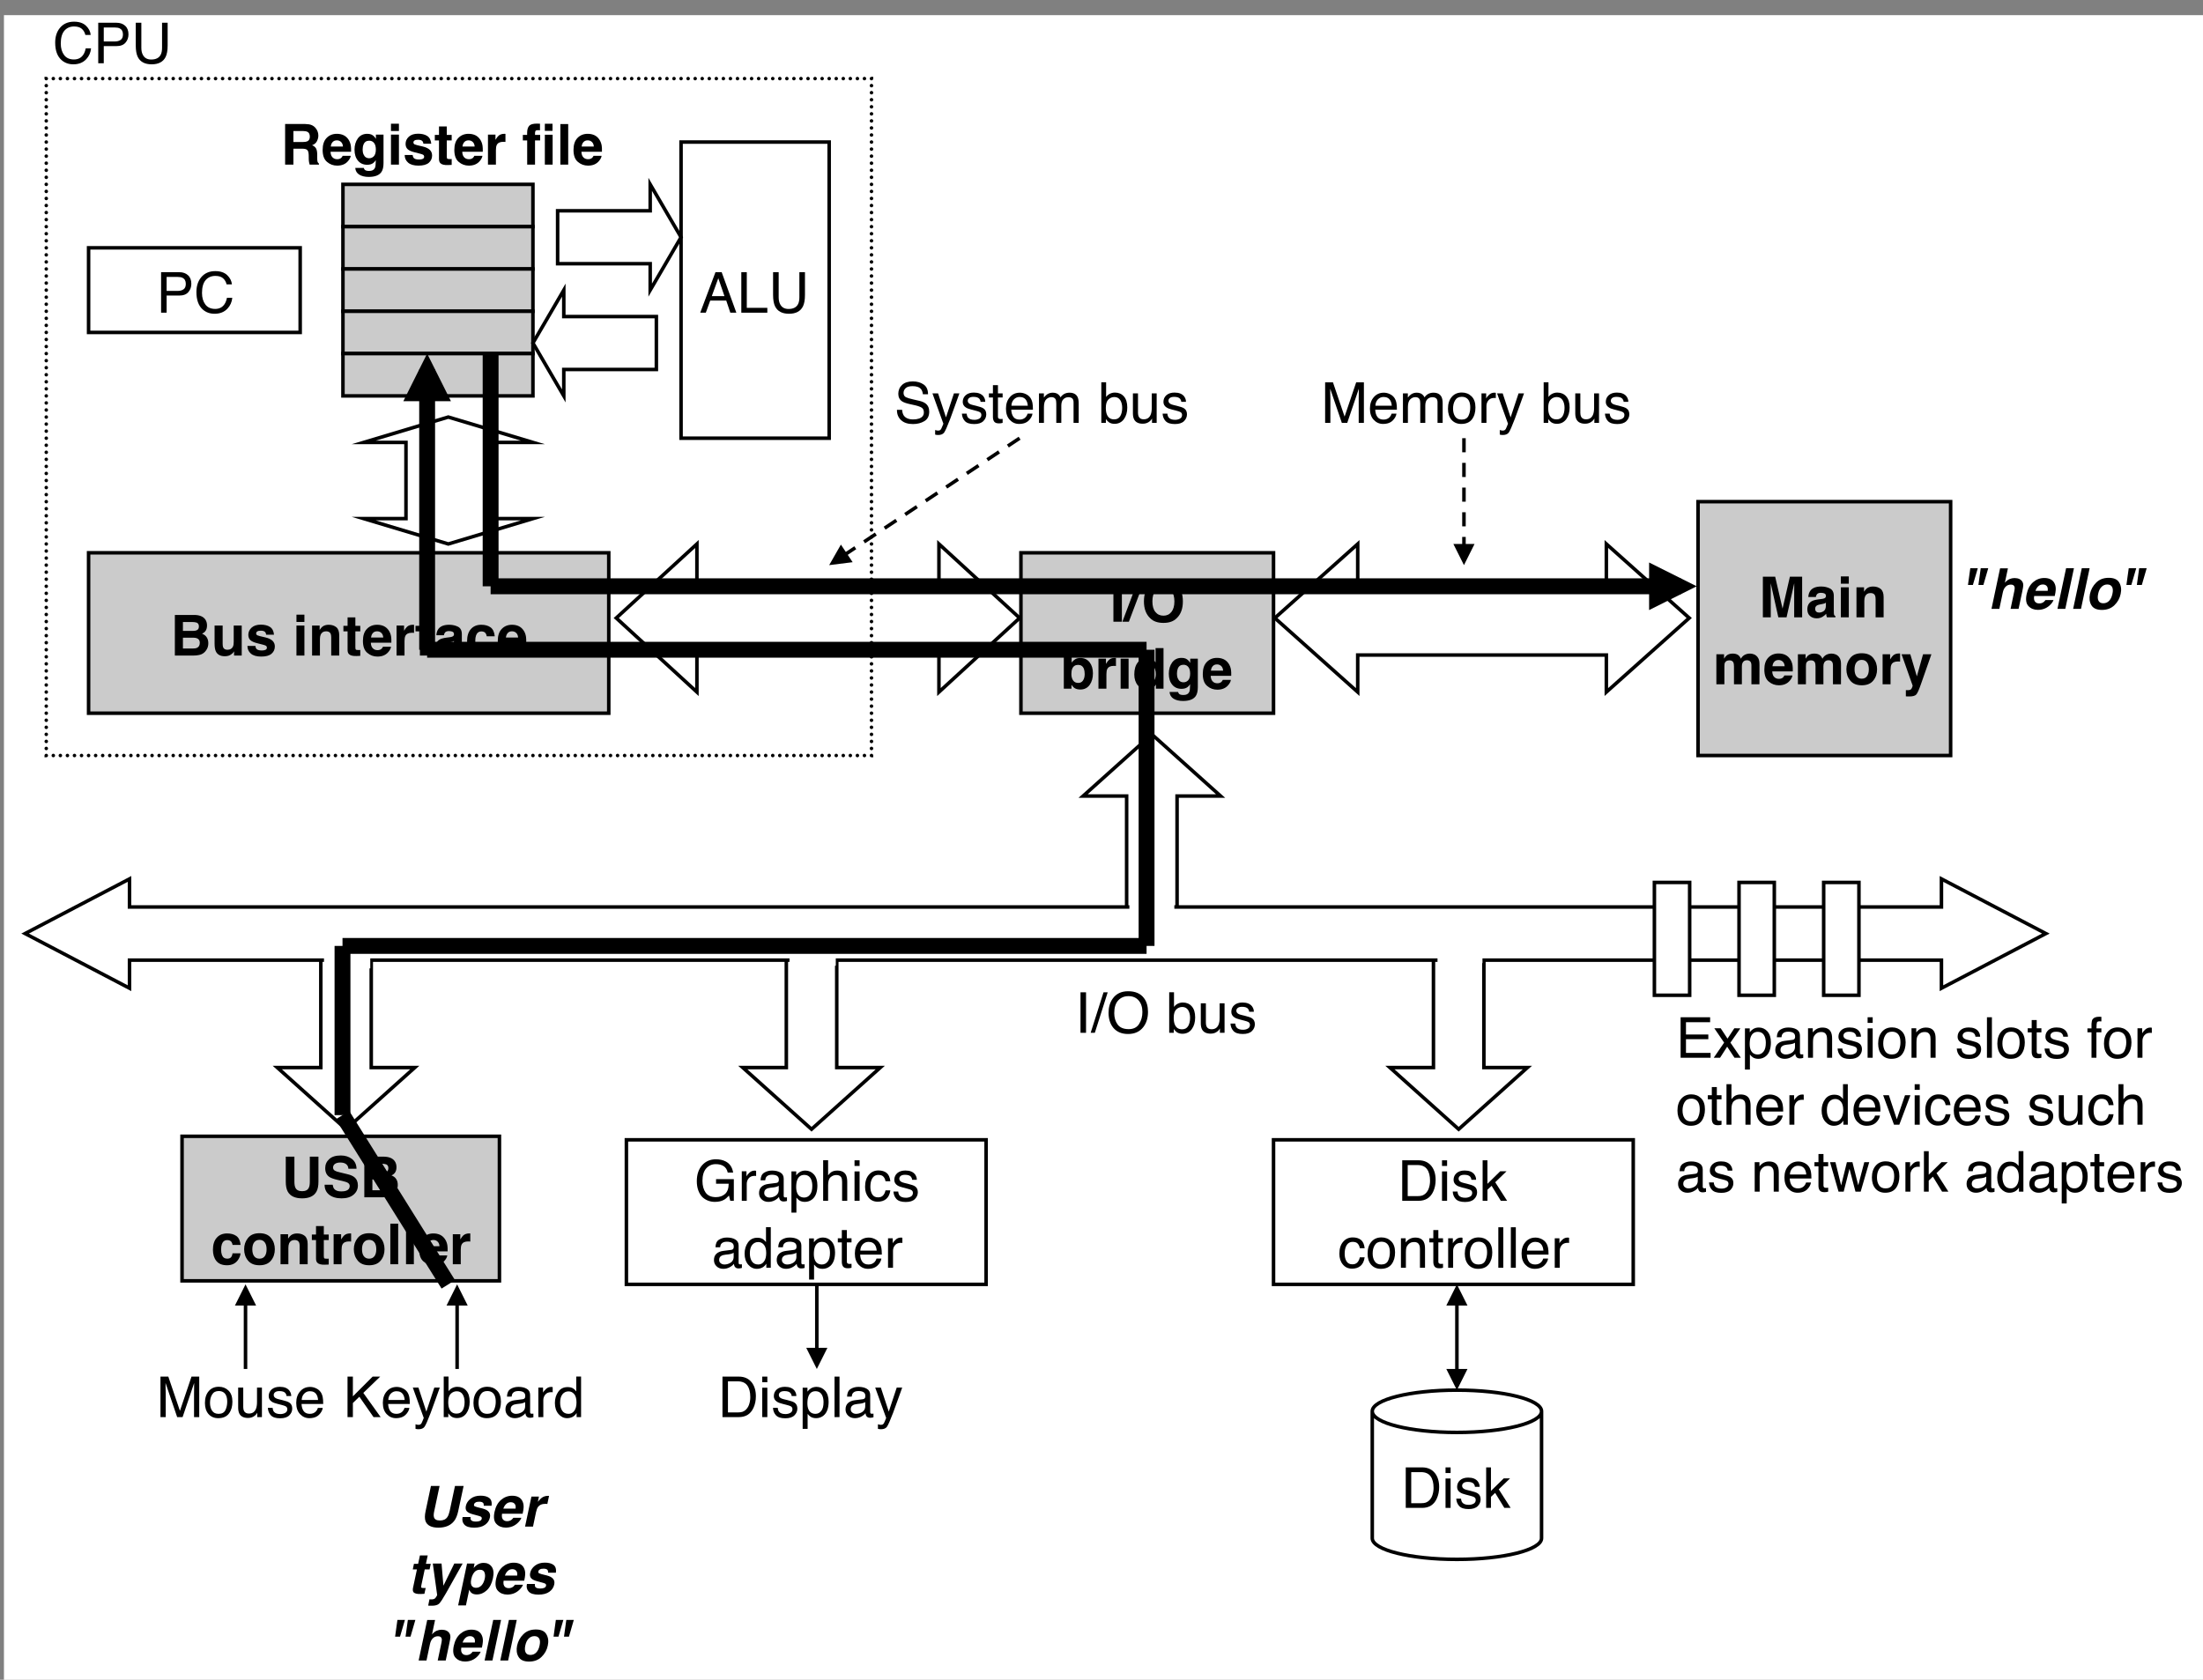 <svg xmlns="http://www.w3.org/2000/svg" xmlns:xlink="http://www.w3.org/1999/xlink" version="1.1" width="624.681pt" height="476.438pt" viewBox="0 0 624.681 476.438">
<rect x="0" y="0" width="624.681" height="476.438" fill="#808080" stroke="none"/>
<defs>
<clipPath id="clip_0">
<path transform="matrix(1,0,0,-1,-34.881,580.29)" d="M34.881 103.852H659.562V580.29H34.881Z" fill-rule="evenodd"/>
</clipPath>
<path id="font_1_5" d="M.553 .72H.77V0H.629V.487C.629 .501 .63 .52 .63 .546 .63 .571 .63 .59 .63 .604L.494 0H.348L.213 .604C.213 .59 .213 .571 .213 .546 .214 .52 .214 .501 .214 .487V0H.074V.72H.292L.423 .154 .553 .72Z"/>
<path id="font_1_10" d="M.358 .259C.35 .253 .341 .249 .332 .245 .323 .242 .311 .239 .295 .236L.264 .23C.234 .225 .213 .218 .201 .211 .179 .198 .168 .178 .168 .152 .168 .128 .175 .111 .188 .1 .201 .089 .217 .084 .236 .084 .266 .084 .294 .093 .319 .11 .344 .128 .357 .16 .358 .207V.259M.274 .324C.3 .327 .318 .331 .329 .336 .349 .345 .359 .358 .359 .376 .359 .398 .351 .413 .336 .421 .321 .429 .299 .434 .27 .434 .237 .434 .213 .425 .2 .409 .19 .397 .183 .381 .18 .36H.046C.049 .407 .062 .445 .085 .475 .122 .522 .185 .546 .274 .546 .333 .546 .384 .534 .43 .511 .475 .488 .498 .444 .498 .38V.136C.498 .119 .498 .098 .499 .074 .5 .056 .502 .043 .507 .037 .511 .03 .518 .025 .527 .021V0H.376C.372 .011 .369 .021 .367 .03 .366 .039 .364 .05 .363 .062 .344 .041 .322 .023 .297 .008 .267-.009 .233-.018 .195-.018 .147-.018 .107-.004 .076 .024 .045 .051 .029 .091 .029 .141 .029 .207 .054 .254 .104 .284 .132 .3 .173 .311 .227 .318L.274 .324M.281 .546V.546Z"/>
<path id="font_1_17" d="M.208 .596H.067V.725H.208V.596M.067 .532H.208V0H.067V.532Z"/>
<path id="font_1_20" d="M.36 .546C.415 .546 .46 .531 .495 .503 .53 .474 .547 .426 .547 .359V0H.405V.324C.405 .352 .401 .374 .394 .389 .38 .416 .354 .43 .315 .43 .268 .43 .236 .41 .218 .37 .209 .348 .205 .321 .205 .288V0H.066V.532H.2V.454C.218 .482 .235 .501 .251 .514 .28 .535 .316 .546 .36 .546M.309 .546V.546Z"/>
<path id="font_2_1" d="M0 0Z"/>
<path id="font_1_19" d="M.66 .544C.683 .544 .706 .539 .729 .53 .752 .521 .772 .506 .791 .483 .806 .464 .816 .442 .821 .415 .825 .397 .826 .37 .826 .336L.825 0H.683V.339C.683 .359 .679 .376 .673 .389 .66 .413 .638 .426 .604 .426 .566 .426 .54 .41 .525 .378 .517 .361 .514 .341 .514 .317V0H.374V.317C.374 .348 .37 .371 .364 .385 .352 .411 .329 .424 .295 .424 .255 .424 .229 .411 .215 .385 .207 .371 .204 .349 .204 .32V0H.062V.532H.198V.454C.215 .481 .231 .501 .247 .513 .274 .534 .309 .544 .352 .544 .392 .544 .425 .535 .45 .517 .47 .501 .486 .479 .496 .453 .514 .485 .537 .507 .564 .522 .593 .537 .625 .544 .66 .544Z"/>
<path id="font_1_14" d="M.275 .43C.243 .43 .218 .42 .2 .4 .182 .381 .171 .354 .167 .32H.383C.381 .356 .369 .383 .349 .402 .329 .42 .305 .43 .275 .43M.275 .546C.319 .546 .359 .538 .395 .521 .43 .504 .459 .478 .482 .443 .503 .411 .517 .374 .523 .333 .527 .308 .528 .273 .527 .228H.163C.165 .174 .182 .137 .213 .116 .233 .102 .256 .096 .283 .096 .311 .096 .335 .104 .353 .12 .362 .129 .371 .141 .378 .156H.521C.517 .125 .5 .093 .471 .06 .426 .008 .362-.018 .28-.018 .212-.018 .152 .004 .101 .048 .049 .091 .023 .162 .023 .26 .023 .353 .046 .423 .093 .472 .14 .521 .2 .546 .275 .546M.285 .546V.546Z"/>
<path id="font_1_21" d="M.304 .099C.344 .099 .376 .113 .397 .142 .419 .171 .43 .212 .43 .265 .43 .319 .419 .36 .397 .388 .376 .417 .344 .432 .304 .432 .263 .432 .232 .417 .21 .388 .188 .36 .177 .319 .177 .265 .177 .212 .188 .171 .21 .142 .232 .113 .263 .099 .304 .099M.576 .266C.576 .188 .554 .121 .509 .066 .464 .01 .396-.018 .304-.018 .213-.018 .145 .01 .1 .066 .055 .121 .032 .188 .032 .266 .032 .343 .055 .409 .1 .465 .145 .522 .213 .55 .304 .55 .396 .55 .464 .522 .509 .465 .554 .409 .576 .343 .576 .266M.304 .55V.55Z"/>
<path id="font_1_22" d="M.354 .546C.357 .546 .359 .546 .361 .546 .362 .545 .366 .545 .373 .545V.402C.364 .403 .356 .404 .349 .404 .342 .404 .337 .404 .333 .404 .277 .404 .239 .386 .22 .35 .209 .329 .204 .297 .204 .255V0H.063V.532H.196V.44C.218 .475 .236 .5 .252 .513 .278 .535 .312 .546 .354 .546Z"/>
<path id="font_1_26" d="M.086-.104 .104-.104C.118-.105 .131-.105 .143-.103 .155-.101 .166-.098 .174-.092 .182-.086 .19-.074 .197-.056 .204-.038 .207-.027 .206-.023L.01 .532H.165L.281 .14 .391 .532H.539L.356 .009C.321-.092 .293-.155 .273-.179 .252-.204 .211-.216 .15-.216 .138-.216 .128-.216 .12-.216 .113-.215 .101-.215 .086-.214V-.104M.275 .546V.546Z"/>
<path id="font_1_4" d="M.214 0H.064V.72H.214V0M.139 .72V.72Z"/>
<path id="font_1_2" d="M.224 .741H.34L.06 0H-.055L.224 .741Z"/>
<path id="font_1_6" d="M.395 .107C.454 .107 .501 .129 .536 .173 .571 .217 .589 .279 .589 .36 .589 .441 .571 .503 .536 .547 .501 .591 .454 .613 .395 .613 .335 .613 .287 .591 .252 .547 .216 .504 .199 .441 .199 .36 .199 .279 .216 .217 .252 .173 .287 .129 .335 .107 .395 .107M.739 .36C.739 .231 .703 .132 .63 .063 .576 .007 .497-.021 .395-.021 .292-.021 .213 .007 .159 .063 .086 .132 .049 .231 .049 .36 .049 .492 .086 .591 .159 .657 .213 .713 .292 .741 .395 .741 .497 .741 .576 .713 .63 .657 .703 .591 .739 .492 .739 .36M.395 .741V.741Z"/>
<path id="font_1_1" d="M0 0Z"/>
<path id="font_1_11" d="M.353 .544C.423 .544 .477 .519 .517 .468 .556 .418 .576 .353 .576 .273 .576 .19 .557 .121 .518 .067 .479 .013 .424-.015 .354-.015 .31-.015 .275-.006 .248 .012 .232 .023 .215 .041 .196 .068V0H.06V.719H.199V.463C.216 .487 .236 .506 .257 .519 .282 .536 .314 .544 .353 .544M.317 .102C.353 .102 .381 .116 .4 .145 .42 .174 .43 .212 .43 .259 .43 .296 .425 .327 .416 .352 .397 .399 .363 .422 .313 .422 .263 .422 .228 .399 .209 .353 .199 .329 .194 .298 .194 .259 .194 .214 .204 .176 .225 .146 .245 .116 .276 .102 .317 .102Z"/>
<path id="font_1_13" d="M.261 .546C.293 .546 .322 .539 .347 .525 .372 .51 .393 .491 .408 .465V.719H.549V0H.414V.073C.394 .041 .372 .018 .346 .004 .321-.01 .289-.018 .251-.018 .189-.018 .137 .008 .094 .058 .052 .109 .031 .173 .031 .252 .031 .344 .052 .415 .094 .467 .135 .52 .191 .546 .261 .546M.292 .1C.331 .1 .361 .114 .381 .144 .402 .173 .412 .211 .412 .258 .412 .323 .396 .37 .363 .398 .343 .415 .319 .424 .292 .424 .252 .424 .222 .408 .203 .377 .184 .347 .174 .308 .174 .262 .174 .213 .184 .174 .203 .144 .223 .114 .252 .1 .292 .1Z"/>
<path id="font_1_16" d="M.293 .113C.326 .113 .354 .126 .376 .15 .398 .175 .41 .214 .41 .268 .41 .319 .399 .358 .378 .384 .356 .411 .328 .424 .292 .424 .243 .424 .209 .401 .191 .355 .181 .33 .176 .3 .176 .264 .176 .233 .181 .205 .192 .181 .211 .136 .245 .113 .293 .113M.259 .546C.285 .546 .309 .542 .329 .534 .362 .52 .39 .494 .411 .456V.532H.546V.027C.546-.041 .534-.093 .511-.128 .472-.188 .395-.218 .283-.218 .215-.218 .159-.204 .116-.178 .073-.151 .049-.111 .045-.058H.196C.2-.074 .207-.086 .215-.093 .23-.106 .256-.112 .291-.112 .341-.112 .375-.096 .392-.062 .403-.041 .408-.005 .408 .046V.08C.395 .057 .381 .04 .365 .029 .338 .008 .302-.003 .257-.003 .189-.003 .134 .021 .094 .069 .053 .117 .032 .183 .032 .265 .032 .344 .052 .411 .091 .465 .131 .519 .187 .546 .259 .546M.303 .546V.546Z"/>
<path id="font_1_3" d="M.222 .595V.437H.399C.431 .437 .456 .442 .476 .454 .496 .466 .505 .487 .505 .517 .505 .551 .492 .573 .466 .584 .444 .591 .415 .595 .38 .595H.222M.222 .317V.125H.399C.431 .125 .455 .129 .473 .138 .505 .153 .521 .183 .521 .228 .521 .265 .505 .291 .474 .305 .457 .313 .433 .317 .401 .317H.222M.428 .72C.516 .718 .579 .693 .616 .643 .638 .613 .649 .576 .649 .533 .649 .49 .638 .454 .616 .428 .603 .413 .585 .399 .561 .387 .598 .373 .626 .352 .644 .323 .663 .294 .672 .259 .672 .218 .672 .175 .662 .137 .64 .103 .626 .08 .609 .061 .589 .046 .566 .028 .538 .016 .507 .01 .476 .003 .442 0 .405 0H.079V.72H.428Z"/>
<path id="font_1_25" d="M.204 .532V.211C.204 .181 .207 .158 .214 .143 .227 .116 .252 .103 .289 .103 .337 .103 .369 .122 .387 .16 .396 .181 .4 .208 .4 .243V.532H.542V0H.406V.075C.405 .074 .402 .069 .396 .061 .391 .052 .385 .045 .378 .039 .356 .02 .335 .006 .315-.001 .294-.008 .271-.012 .243-.012 .164-.012 .111 .017 .084 .073 .069 .104 .061 .151 .061 .211V.532H.204M.301 .546V.546Z"/>
<path id="font_1_23" d="M.173 .171C.176 .146 .183 .128 .192 .118 .21 .099 .242 .09 .288 .09 .315 .09 .337 .094 .353 .102 .369 .11 .377 .123 .377 .139 .377 .155 .371 .167 .358 .175 .345 .183 .297 .197 .213 .217 .153 .231 .11 .25 .085 .273 .061 .295 .048 .327 .048 .368 .048 .417 .068 .46 .106 .495 .145 .53 .199 .548 .269 .548 .335 .548 .39 .535 .431 .508 .473 .481 .497 .435 .503 .37H.364C.362 .388 .357 .402 .349 .413 .334 .432 .308 .441 .271 .441 .241 .441 .219 .437 .206 .427 .193 .418 .187 .407 .187 .394 .187 .378 .194 .366 .208 .359 .221 .352 .27 .339 .353 .321 .408 .308 .449 .288 .477 .262 .504 .235 .518 .202 .518 .162 .518 .109 .498 .066 .459 .032 .42-.001 .359-.018 .277-.018 .194-.018 .132 0 .092 .036 .052 .071 .032 .116 .032 .171H.173M.28 .548V.548Z"/>
<path id="font_1_24" d="M.01 .429V.527H.084V.677H.222V.527H.309V.429H.222V.147C.222 .125 .225 .111 .23 .106 .236 .1 .253 .098 .281 .098 .285 .098 .29 .098 .295 .098 .299 .098 .304 .099 .309 .1V-.005L.243-.008C.177-.01 .132 .001 .108 .026 .092 .042 .084 .067 .084 .1V.429H.01Z"/>
<path id="font_1_15" d="M.261 .727C.27 .727 .278 .726 .285 .726 .292 .726 .302 .725 .314 .725V.611C.307 .611 .294 .612 .275 .612 .257 .613 .244 .609 .237 .6 .23 .591 .227 .582 .227 .572 .227 .561 .227 .547 .227 .527H.318V.429H.227V0H.088V.429H.01V.527H.086V.562C.086 .619 .096 .658 .115 .68 .135 .711 .184 .727 .261 .727Z"/>
<path id="font_1_12" d="M.383 .342C.38 .362 .374 .38 .363 .396 .347 .417 .323 .428 .29 .428 .243 .428 .211 .404 .194 .358 .185 .333 .18 .301 .18 .26 .18 .221 .185 .189 .194 .166 .21 .121 .242 .099 .288 .099 .32 .099 .343 .108 .357 .125 .371 .143 .379 .166 .382 .194H.524C.521 .152 .505 .112 .478 .074 .434 .013 .37-.018 .284-.018 .199-.018 .136 .008 .095 .059 .055 .109 .035 .175 .035 .256 .035 .347 .057 .419 .102 .469 .146 .52 .208 .546 .286 .546 .353 .546 .407 .531 .45 .501 .492 .471 .518 .418 .525 .342H.383M.289 .546V.546Z"/>
<path id="font_3_3" d="M.444 .294 .335 .611 .22 .294H.444M.285 .718H.395L.655 0H.548L.476 .215H.192L.114 0H.015L.285 .718M.335 .718V.718Z"/>
<path id="font_3_10" d="M.076 .718H.173V.086H.537V0H.076V.718Z"/>
<path id="font_3_15" d="M.182 .718V.274C.182 .222 .191 .179 .211 .145 .24 .092 .289 .066 .357 .066 .44 .066 .496 .095 .525 .151 .541 .181 .549 .223 .549 .274V.718H.648V.315C.648 .227 .636 .159 .612 .111 .569 .025 .486-.019 .365-.019 .244-.019 .162 .025 .119 .111 .095 .159 .083 .227 .083 .315V.718H.182M.366 .718V.718Z"/>
<path id="font_4_1" d="M0 0Z"/>
<path id="font_5_7" d="M.227 .595V.401H.397C.431 .401 .456 .405 .473 .413 .503 .427 .518 .454 .518 .494 .518 .538 .504 .567 .475 .582 .458 .59 .434 .595 .401 .595H.227M.433 .72C.483 .719 .522 .713 .549 .701 .576 .69 .599 .673 .618 .651 .634 .633 .646 .612 .655 .59 .664 .568 .669 .543 .669 .515 .669 .48 .66 .447 .643 .414 .626 .381 .597 .357 .558 .344 .591 .33 .614 .311 .628 .287 .642 .262 .649 .225 .649 .174V.126C.649 .093 .65 .071 .653 .059 .657 .041 .666 .027 .68 .018V0H.515C.51 .016 .507 .029 .505 .039 .501 .059 .499 .079 .499 .101L.498 .167C.497 .213 .489 .244 .472 .259 .456 .275 .426 .282 .382 .282H.227V0H.08V.72H.433Z"/>
<path id="font_5_14" d="M.275 .43C.243 .43 .218 .42 .2 .4 .182 .381 .171 .354 .167 .32H.383C.381 .356 .369 .383 .349 .402 .329 .42 .305 .43 .275 .43M.275 .546C.319 .546 .359 .538 .395 .521 .43 .504 .459 .478 .482 .443 .503 .411 .517 .374 .523 .333 .527 .308 .528 .273 .527 .228H.163C.165 .174 .182 .137 .213 .116 .233 .102 .256 .096 .283 .096 .311 .096 .335 .104 .353 .12 .362 .129 .371 .141 .378 .156H.521C.517 .125 .5 .093 .471 .06 .426 .008 .362-.018 .28-.018 .212-.018 .152 .004 .101 .048 .049 .091 .023 .162 .023 .26 .023 .353 .046 .423 .093 .472 .14 .521 .2 .546 .275 .546M.285 .546V.546Z"/>
<path id="font_5_16" d="M.293 .113C.326 .113 .354 .126 .376 .15 .398 .175 .41 .214 .41 .268 .41 .319 .399 .358 .378 .384 .356 .411 .328 .424 .292 .424 .243 .424 .209 .401 .191 .355 .181 .33 .176 .3 .176 .264 .176 .233 .181 .205 .192 .181 .211 .136 .245 .113 .293 .113M.259 .546C.285 .546 .309 .542 .329 .534 .362 .52 .39 .494 .411 .456V.532H.546V.027C.546-.041 .534-.093 .511-.128 .472-.188 .395-.218 .283-.218 .215-.218 .159-.204 .116-.178 .073-.151 .049-.111 .045-.058H.196C.2-.074 .207-.086 .215-.093 .23-.106 .256-.112 .291-.112 .341-.112 .375-.096 .392-.062 .403-.041 .408-.005 .408 .046V.08C.395 .057 .381 .04 .365 .029 .338 .008 .302-.003 .257-.003 .189-.003 .134 .021 .094 .069 .053 .117 .032 .183 .032 .265 .032 .344 .052 .411 .091 .465 .131 .519 .187 .546 .259 .546M.303 .546V.546Z"/>
<path id="font_5_17" d="M.208 .596H.067V.725H.208V.596M.067 .532H.208V0H.067V.532Z"/>
<path id="font_5_23" d="M.173 .171C.176 .146 .183 .128 .192 .118 .21 .099 .242 .09 .288 .09 .315 .09 .337 .094 .353 .102 .369 .11 .377 .123 .377 .139 .377 .155 .371 .167 .358 .175 .345 .183 .297 .197 .213 .217 .153 .231 .11 .25 .085 .273 .061 .295 .048 .327 .048 .368 .048 .417 .068 .46 .106 .495 .145 .53 .199 .548 .269 .548 .335 .548 .39 .535 .431 .508 .473 .481 .497 .435 .503 .37H.364C.362 .388 .357 .402 .349 .413 .334 .432 .308 .441 .271 .441 .241 .441 .219 .437 .206 .427 .193 .418 .187 .407 .187 .394 .187 .378 .194 .366 .208 .359 .221 .352 .27 .339 .353 .321 .408 .308 .449 .288 .477 .262 .504 .235 .518 .202 .518 .162 .518 .109 .498 .066 .459 .032 .42-.001 .359-.018 .277-.018 .194-.018 .132 0 .092 .036 .052 .071 .032 .116 .032 .171H.173M.28 .548V.548Z"/>
<path id="font_5_24" d="M.01 .429V.527H.084V.677H.222V.527H.309V.429H.222V.147C.222 .125 .225 .111 .23 .106 .236 .1 .253 .098 .281 .098 .285 .098 .29 .098 .295 .098 .299 .098 .304 .099 .309 .1V-.005L.243-.008C.177-.01 .132 .001 .108 .026 .092 .042 .084 .067 .084 .1V.429H.01Z"/>
<path id="font_5_22" d="M.354 .546C.357 .546 .359 .546 .361 .546 .362 .545 .366 .545 .373 .545V.402C.364 .403 .356 .404 .349 .404 .342 .404 .337 .404 .333 .404 .277 .404 .239 .386 .22 .35 .209 .329 .204 .297 .204 .255V0H.063V.532H.196V.44C.218 .475 .236 .5 .252 .513 .278 .535 .312 .546 .354 .546Z"/>
<path id="font_5_1" d="M0 0Z"/>
<path id="font_5_27" d="M.404 .725H.54V.598H.404V.725M.404 .53H.542V0H.404V.53M.265 .727C.273 .727 .282 .726 .291 .726 .299 .725 .308 .725 .318 .725V.608C.311 .609 .305 .61 .299 .61 .293 .61 .285 .61 .276 .61 .255 .61 .241 .604 .236 .593 .231 .581 .229 .562 .23 .537V.527H.321V.429H.23V0H.091V.429H.014V.527H.09V.561C.09 .618 .102 .66 .127 .688 .15 .714 .196 .727 .265 .727Z"/>
<path id="font_5_18" d="M.207 0H.068V.719H.207V0Z"/>
<clipPath id="clip_6">
<path transform="matrix(1,0,0,-1,-34.881,580.29)" d="M36 36H756V576H36Z"/>
</clipPath>
<path id="font_3_4" d="M.378 .737C.469 .737 .54 .713 .59 .665 .64 .617 .668 .563 .673 .502H.579C.568 .548 .546 .585 .514 .612 .482 .639 .437 .652 .379 .652 .309 .652 .252 .628 .208 .578 .165 .528 .143 .452 .143 .35 .143 .266 .163 .198 .202 .146 .241 .093 .3 .067 .377 .067 .449 .067 .504 .095 .541 .15 .561 .179 .576 .217 .585 .264H.68C.672 .188 .644 .125 .596 .074 .539 .012 .462-.019 .366-.019 .282-.019 .212 .007 .156 .057 .081 .124 .044 .227 .044 .366 .044 .472 .072 .559 .128 .627 .188 .7 .272 .737 .378 .737M.359 .737V.737Z"/>
<path id="font_3_13" d="M.085 .718H.408C.472 .718 .523 .7 .562 .664 .602 .628 .621 .577 .621 .512 .621 .456 .604 .407 .569 .366 .534 .324 .48 .304 .408 .304H.183V0H.085V.718M.523 .511C.523 .564 .503 .6 .464 .619 .443 .629 .413 .634 .376 .634H.183V.386H.376C.42 .386 .455 .395 .482 .414 .509 .432 .523 .465 .523 .511Z"/>
<path id="font_3_14" d="M.14 .231C.142 .191 .152 .158 .168 .132 .201 .084 .257 .061 .339 .061 .375 .061 .409 .066 .438 .076 .496 .096 .525 .132 .525 .185 .525 .224 .513 .251 .489 .268 .464 .284 .425 .299 .373 .311L.275 .333C.212 .347 .167 .363 .141 .38 .095 .41 .072 .455 .072 .515 .072 .579 .095 .632 .139 .673 .184 .715 .247 .735 .329 .735 .404 .735 .468 .717 .52 .681 .573 .645 .599 .587 .599 .507H.508C.503 .545 .493 .575 .477 .595 .447 .633 .397 .651 .326 .651 .268 .651 .227 .639 .202 .615 .177 .591 .165 .563 .165 .531 .165 .496 .179 .47 .208 .454 .228 .444 .271 .43 .339 .415L.439 .392C.488 .381 .525 .366 .552 .346 .597 .313 .62 .264 .62 .2 .62 .121 .591 .064 .533 .03 .476-.004 .409-.021 .332-.021 .243-.021 .173 .001 .123 .047 .072 .092 .047 .154 .048 .231H.14M.336 .737V.737Z"/>
<path id="font_3_37" d="M.391 .523H.488C.476 .49 .448 .413 .406 .294 .374 .204 .347 .13 .326 .074 .275-.06 .239-.141 .218-.171 .197-.2 .162-.215 .111-.215 .098-.215 .089-.214 .082-.213 .076-.212 .067-.211 .058-.208V-.127C.073-.132 .084-.134 .091-.135 .098-.136 .104-.137 .109-.137 .125-.137 .137-.134 .145-.129 .152-.123 .159-.117 .164-.109 .166-.106 .172-.093 .182-.069 .192-.045 .199-.027 .204-.015L.01 .523H.11L.25 .097 .391 .523M.25 .536V.536Z"/>
<path id="font_3_31" d="M.117 .164C.119 .135 .127 .112 .139 .096 .161 .068 .199 .054 .254 .054 .286 .054 .315 .061 .34 .075 .365 .089 .377 .111 .377 .141 .377 .163 .367 .181 .347 .192 .334 .199 .309 .208 .272 .217L.202 .235C.158 .246 .125 .258 .104 .272 .066 .296 .047 .329 .047 .371 .047 .42 .065 .46 .1 .491 .136 .522 .184 .537 .244 .537 .323 .537 .38 .514 .415 .468 .436 .438 .447 .407 .446 .373H.363C.362 .393 .355 .411 .342 .427 .322 .45 .287 .461 .237 .461 .204 .461 .179 .455 .162 .442 .145 .429 .136 .413 .136 .392 .136 .369 .147 .351 .17 .337 .183 .329 .202 .322 .228 .316L.286 .302C.349 .287 .391 .272 .413 .257 .447 .235 .464 .199 .464 .151 .464 .105 .446 .064 .411 .03 .376-.004 .322-.021 .25-.021 .172-.021 .117-.003 .084 .033 .052 .068 .035 .112 .032 .164H.117M.247 .536V.536Z"/>
<path id="font_3_32" d="M.082 .668H.171V.523H.254V.45H.171V.11C.171 .092 .177 .08 .189 .074 .196 .07 .208 .068 .224 .068 .228 .068 .232 .068 .237 .069 .242 .069 .248 .069 .254 .07V0C.244-.003 .234-.005 .223-.007 .212-.008 .2-.009 .188-.009 .146-.009 .119 .002 .104 .023 .089 .044 .082 .071 .082 .104V.45H.011V.523H.082V.668Z"/>
<path id="font_3_20" d="M.282 .535C.319 .535 .355 .526 .39 .509 .425 .492 .451 .469 .47 .441 .487 .415 .499 .384 .505 .349 .51 .325 .513 .286 .513 .233H.129C.131 .18 .144 .138 .167 .106 .19 .074 .227 .058 .276 .058 .322 .058 .358 .073 .386 .103 .401 .12 .412 .14 .419 .163H.505C.503 .144 .496 .123 .483 .099 .47 .076 .455 .057 .439 .042 .413 .016 .38-.002 .34-.011 .319-.016 .295-.019 .269-.019 .203-.019 .148 .005 .103 .053 .058 .1 .035 .166 .035 .252 .035 .336 .058 .404 .104 .456 .149 .509 .209 .535 .282 .535M.422 .304C.419 .342 .41 .372 .397 .395 .373 .438 .333 .459 .277 .459 .236 .459 .203 .444 .175 .415 .148 .386 .133 .349 .132 .304H.422M.274 .536V.536Z"/>
<path id="font_3_26" d="M.064 .523H.151V.449C.172 .475 .191 .494 .208 .505 .237 .525 .27 .535 .307 .535 .348 .535 .382 .525 .407 .504 .422 .493 .435 .475 .446 .453 .466 .481 .489 .501 .515 .515 .542 .528 .571 .535 .604 .535 .674 .535 .722 .51 .748 .459 .761 .432 .768 .395 .768 .348V0H.677V.364C.677 .399 .668 .422 .651 .436 .633 .449 .612 .455 .587 .455 .552 .455 .523 .444 .498 .42 .473 .397 .46 .359 .46 .305V0H.371V.342C.371 .377 .367 .403 .358 .419 .345 .444 .32 .456 .284 .456 .25 .456 .22 .443 .193 .417 .166 .392 .152 .345 .152 .278V0H.064V.523Z"/>
<path id="font_3_1" d="M0 0Z"/>
<path id="font_3_17" d="M.058 .719H.143V.459C.162 .485 .185 .504 .212 .517 .239 .53 .268 .537 .299 .537 .364 .537 .417 .515 .457 .47 .498 .425 .518 .359 .518 .272 .518 .189 .498 .12 .458 .065 .418 .011 .362-.017 .292-.017 .252-.017 .218-.007 .191 .012 .175 .024 .157 .042 .139 .067V0H.058V.719M.286 .062C.334 .062 .369 .08 .393 .118 .416 .156 .428 .206 .428 .267 .428 .322 .416 .368 .393 .404 .369 .44 .334 .458 .289 .458 .249 .458 .213 .443 .183 .414 .153 .384 .138 .335 .138 .267 .138 .218 .144 .178 .157 .148 .18 .09 .223 .062 .286 .062Z"/>
<path id="font_3_33" d="M.152 .523V.176C.152 .149 .157 .127 .165 .11 .181 .079 .21 .063 .252 .063 .314 .063 .355 .091 .377 .146 .389 .175 .396 .215 .396 .266V.523H.483V0H.4L.401 .077C.39 .057 .376 .04 .359 .027 .325-.001 .285-.015 .237-.015 .162-.015 .111 .01 .084 .06 .07 .087 .062 .123 .062 .167V.523H.152M.273 .536V.536Z"/>
<path id="font_3_11" d="M.074 .718H.213L.419 .111 .624 .718H.761V0H.669V.424C.669 .438 .669 .463 .67 .496 .671 .53 .671 .567 .671 .605L.466 0H.37L.164 .605V.583C.164 .566 .164 .539 .165 .503 .166 .467 .167 .441 .167 .424V0H.074V.718Z"/>
<path id="font_3_28" d="M.272 .058C.33 .058 .37 .08 .392 .124 .413 .168 .424 .217 .424 .271 .424 .32 .417 .359 .401 .39 .376 .438 .333 .462 .273 .462 .219 .462 .18 .441 .156 .4 .131 .36 .119 .31 .119 .252 .119 .197 .131 .15 .156 .113 .18 .076 .219 .058 .272 .058M.275 .538C.343 .538 .4 .516 .446 .471 .493 .426 .516 .36 .516 .273 .516 .188 .496 .119 .455 .064 .414 .009 .35-.019 .264-.019 .192-.019 .135 .006 .092 .054 .05 .103 .029 .168 .029 .25 .029 .338 .051 .408 .096 .46 .14 .512 .2 .538 .275 .538M.272 .536V.536Z"/>
<path id="font_3_30" d="M.067 .523H.15V.433C.157 .45 .174 .472 .201 .497 .227 .522 .258 .535 .293 .535 .295 .535 .297 .535 .301 .535 .305 .534 .312 .533 .321 .532V.439C.316 .441 .311 .441 .307 .442 .302 .442 .298 .442 .292 .442 .248 .442 .214 .428 .19 .399 .167 .371 .155 .338 .155 .301V0H.067V.523Z"/>
<path id="font_3_5" d="M.352 .083C.384 .083 .411 .086 .433 .093 .47 .106 .501 .13 .525 .167 .545 .195 .558 .233 .567 .278 .572 .305 .574 .33 .574 .353 .574 .442 .557 .511 .521 .56 .486 .609 .429 .634 .351 .634H.178V.083H.352M.081 .718H.371C.47 .718 .546 .683 .601 .613 .649 .55 .673 .469 .673 .37 .673 .294 .659 .225 .63 .163 .58 .054 .493 0 .37 0H.081V.718Z"/>
<path id="font_3_23" d="M.064 .521H.154V0H.064V.521M.064 .718H.154V.618H.064V.718Z"/>
<path id="font_3_24" d="M.062 .718H.147V.301L.373 .523H.485L.285 .329 .496 0H.384L.221 .266 .147 .196V0H.062V.718Z"/>
<path id="font_3_18" d="M.266 .538C.325 .538 .373 .524 .41 .495 .447 .466 .469 .417 .477 .347H.391C.386 .379 .374 .406 .355 .427 .337 .448 .307 .459 .266 .459 .21 .459 .17 .432 .146 .377 .13 .342 .123 .298 .123 .246 .123 .194 .134 .15 .156 .114 .178 .078 .213 .061 .26 .061 .297 .061 .326 .072 .347 .094 .368 .116 .383 .146 .391 .185H.477C.467 .115 .442 .065 .403 .032 .364 0 .314-.016 .253-.016 .185-.016 .131 .009 .09 .059 .049 .109 .029 .172 .029 .247 .029 .339 .051 .41 .096 .461 .14 .513 .197 .538 .266 .538M.252 .536V.536Z"/>
<path id="font_3_27" d="M.064 .523H.148V.449C.173 .48 .199 .502 .227 .515 .254 .528 .285 .535 .319 .535 .393 .535 .443 .509 .469 .457 .484 .429 .491 .389 .491 .336V0H.401V.33C.401 .362 .397 .388 .387 .407 .372 .44 .343 .456 .302 .456 .281 .456 .264 .454 .251 .45 .227 .443 .206 .428 .188 .407 .173 .389 .163 .372 .159 .353 .155 .335 .152 .308 .152 .274V0H.064V.523M.271 .536V.536Z"/>
<path id="font_3_25" d="M.067 .718H.155V0H.067V.718Z"/>
<path id="font_3_7" d="M.386 .736C.454 .736 .512 .723 .561 .697 .632 .66 .676 .595 .692 .501H.596C.584 .553 .56 .591 .523 .615 .486 .639 .44 .65 .384 .65 .317 .65 .261 .626 .216 .576 .171 .526 .148 .452 .148 .354 .148 .268 .167 .199 .204 .146 .242 .092 .303 .065 .387 .065 .452 .065 .506 .084 .548 .121 .591 .159 .612 .219 .613 .303H.389V.384H.704V0H.641L.618 .093C.585 .057 .556 .032 .53 .018 .488-.006 .433-.019 .368-.019 .283-.019 .21 .009 .148 .064 .082 .133 .048 .228 .048 .348 .048 .468 .081 .564 .146 .635 .208 .702 .288 .736 .386 .736M.37 .737V.737Z"/>
<path id="font_3_16" d="M.132 .139C.132 .114 .141 .094 .16 .08 .178 .065 .2 .058 .226 .058 .257 .058 .286 .065 .315 .079 .364 .102 .389 .141 .389 .195V.266C.378 .259 .364 .253 .347 .248 .33 .243 .314 .24 .297 .238L.244 .232C.212 .228 .188 .222 .172 .212 .145 .197 .132 .173 .132 .139M.345 .317C.365 .319 .378 .328 .385 .342 .389 .35 .391 .361 .391 .376 .391 .406 .38 .428 .359 .442 .338 .455 .307 .462 .268 .462 .222 .462 .189 .449 .17 .425 .159 .411 .152 .39 .149 .363H.067C.069 .428 .089 .473 .13 .498 .17 .523 .216 .536 .27 .536 .331 .536 .381 .524 .419 .501 .458 .478 .477 .441 .477 .392V.09C.477 .081 .478 .073 .482 .068 .486 .062 .494 .06 .506 .06 .51 .06 .514 .06 .519 .06 .524 .061 .529 .062 .535 .062V-.003C.521-.007 .511-.009 .503-.01 .496-.011 .486-.012 .474-.012 .444-.012 .422-.001 .408 .021 .401 .032 .396 .048 .393 .069 .375 .046 .349 .025 .316 .008 .282-.01 .245-.019 .205-.019 .157-.019 .117-.004 .086 .026 .055 .055 .04 .092 .04 .137 .04 .185 .055 .223 .085 .25 .116 .277 .155 .293 .205 .299L.345 .317M.272 .536V.536Z"/>
<path id="font_3_29" d="M.285 .058C.326 .058 .36 .075 .387 .109 .415 .144 .428 .195 .428 .264 .428 .306 .422 .342 .41 .372 .387 .43 .346 .459 .285 .459 .224 .459 .183 .428 .16 .367 .148 .335 .142 .293 .142 .243 .142 .202 .148 .168 .16 .139 .183 .085 .225 .058 .285 .058M.058 .521H.143V.452C.161 .475 .18 .494 .201 .507 .23 .526 .265 .536 .305 .536 .364 .536 .415 .513 .456 .468 .497 .422 .518 .357 .518 .273 .518 .159 .488 .077 .429 .028 .391-.003 .347-.019 .297-.019 .257-.019 .224-.01 .198 .007 .182 .017 .165 .034 .146 .057V-.209H.058V.521Z"/>
<path id="font_3_22" d="M.064 .719H.152V.452C.173 .479 .192 .497 .208 .508 .237 .527 .272 .536 .314 .536 .39 .536 .442 .51 .469 .456 .483 .427 .491 .387 .491 .336V0H.4V.33C.4 .368 .396 .396 .386 .414 .37 .443 .34 .457 .296 .457 .259 .457 .226 .444 .197 .419 .167 .394 .152 .347 .152 .277V0H.064V.719Z"/>
<path id="font_3_19" d="M.12 .255C.12 .199 .132 .152 .156 .114 .18 .077 .218 .058 .27 .058 .311 .058 .344 .075 .37 .11 .397 .145 .41 .196 .41 .261 .41 .327 .396 .377 .369 .408 .342 .44 .309 .456 .269 .456 .225 .456 .189 .439 .161 .405 .134 .371 .12 .321 .12 .255M.252 .532C.292 .532 .326 .524 .353 .507 .369 .497 .386 .48 .406 .456V.719H.491V0H.412V.072C.391 .04 .367 .017 .339 .003 .311-.011 .279-.019 .243-.019 .184-.019 .134 .006 .091 .055 .049 .104 .027 .169 .027 .25 .027 .327 .047 .393 .086 .448 .125 .504 .18 .532 .252 .532Z"/>
<path id="font_1_9" d="M.076 .72H.229V.277C.229 .228 .235 .192 .247 .169 .265 .129 .305 .108 .366 .108 .427 .108 .466 .129 .484 .169 .496 .192 .502 .228 .502 .277V.72H.655V.277C.655 .201 .643 .141 .619 .099 .575 .021 .49-.019 .366-.019 .241-.019 .156 .021 .112 .099 .088 .141 .076 .201 .076 .277V.72M.366 .72V.72Z"/>
<path id="font_1_8" d="M.185 .223C.19 .19 .199 .165 .212 .149 .236 .119 .278 .104 .337 .104 .373 .104 .402 .108 .424 .116 .466 .131 .487 .159 .487 .2 .487 .223 .476 .242 .456 .255 .435 .268 .402 .279 .357 .289L.281 .306C.206 .323 .155 .341 .126 .361 .077 .394 .053 .446 .053 .517 .053 .581 .077 .635 .124 .677 .17 .72 .239 .741 .33 .741 .406 .741 .471 .721 .524 .681 .578 .641 .606 .582 .608 .506H.464C.461 .549 .442 .58 .407 .598 .384 .61 .355 .616 .32 .616 .281 .616 .25 .608 .227 .593 .204 .577 .192 .555 .192 .527 .192 .502 .204 .482 .227 .47 .241 .461 .272 .451 .32 .44L.444 .41C.499 .397 .54 .38 .567 .358 .61 .324 .632 .275 .632 .211 .632 .145 .607 .09 .556 .047 .506 .003 .435-.019 .343-.019 .25-.019 .176 .003 .122 .046 .068 .089 .042 .148 .042 .223H.185M.331 .741V.741Z"/>
<path id="font_5_12" d="M.383 .342C.38 .362 .374 .38 .363 .396 .347 .417 .323 .428 .29 .428 .243 .428 .211 .404 .194 .358 .185 .333 .18 .301 .18 .26 .18 .221 .185 .189 .194 .166 .21 .121 .242 .099 .288 .099 .32 .099 .343 .108 .357 .125 .371 .143 .379 .166 .382 .194H.524C.521 .152 .505 .112 .478 .074 .434 .013 .37-.018 .284-.018 .199-.018 .136 .008 .095 .059 .055 .109 .035 .175 .035 .256 .035 .347 .057 .419 .102 .469 .146 .52 .208 .546 .286 .546 .353 .546 .407 .531 .45 .501 .492 .471 .518 .418 .525 .342H.383M.289 .546V.546Z"/>
<path id="font_5_21" d="M.304 .099C.344 .099 .376 .113 .397 .142 .419 .171 .43 .212 .43 .265 .43 .319 .419 .36 .397 .388 .376 .417 .344 .432 .304 .432 .263 .432 .232 .417 .21 .388 .188 .36 .177 .319 .177 .265 .177 .212 .188 .171 .21 .142 .232 .113 .263 .099 .304 .099M.576 .266C.576 .188 .554 .121 .509 .066 .464 .01 .396-.018 .304-.018 .213-.018 .145 .01 .1 .066 .055 .121 .032 .188 .032 .266 .032 .343 .055 .409 .1 .465 .145 .522 .213 .55 .304 .55 .396 .55 .464 .522 .509 .465 .554 .409 .576 .343 .576 .266M.304 .55V.55Z"/>
<path id="font_5_20" d="M.36 .546C.415 .546 .46 .531 .495 .503 .53 .474 .547 .426 .547 .359V0H.405V.324C.405 .352 .401 .374 .394 .389 .38 .416 .354 .43 .315 .43 .268 .43 .236 .41 .218 .37 .209 .348 .205 .321 .205 .288V0H.066V.532H.2V.454C.218 .482 .235 .501 .251 .514 .28 .535 .316 .546 .36 .546M.309 .546V.546Z"/>
<path id="font_3_9" d="M.076 .718H.171V.368L.521 .718H.655L.356 .429 .663 0H.537L.286 .361 .171 .25V0H.076V.718Z"/>
<clipPath id="clip_7">
<path transform="matrix(1,0,0,-1,-34.881,580.29)" d="M36 36H756V576H36Z"/>
</clipPath>
<path id="font_3_8" d="M.098 .718H.196V0H.098V.718Z"/>
<path id="font_3_2" d="M.228 .718H.302L.074 0H0L.228 .718Z"/>
<path id="font_3_12" d="M.386 .737C.512 .737 .606 .697 .667 .615 .715 .552 .738 .47 .738 .371 .738 .264 .711 .175 .657 .104 .593 .02 .502-.021 .384-.021 .273-.021 .187 .015 .124 .088 .067 .158 .039 .247 .039 .355 .039 .452 .063 .535 .111 .604 .173 .693 .265 .737 .386 .737M.396 .065C.481 .065 .543 .096 .581 .158 .62 .219 .639 .29 .639 .369 .639 .454 .617 .522 .573 .573 .528 .625 .468 .65 .392 .65 .317 .65 .257 .625 .21 .574 .163 .523 .14 .448 .14 .348 .14 .269 .16 .202 .2 .147 .24 .093 .305 .065 .396 .065M.389 .737V.737Z"/>
<path id="font_3_6" d="M.085 .718H.608V.63H.18V.412H.576V.329H.18V.086H.616V0H.085V.718M.351 .718V.718Z"/>
<path id="font_3_36" d="M.015 .523H.128L.249 .339 .37 .523 .477 .521 .301 .268 .485 0H.373L.243 .196 .117 0H.005L.189 .268 .015 .523Z"/>
<path id="font_3_21" d="M.086 .602C.088 .638 .094 .665 .105 .682 .126 .712 .166 .727 .224 .727 .23 .727 .235 .726 .241 .726 .247 .726 .254 .725 .261 .725V.645C.252 .645 .246 .645 .241 .645 .237 .645 .234 .646 .23 .646 .203 .646 .187 .639 .182 .625 .177 .611 .174 .576 .174 .521H.261V.451H.173V0H.086V.451H.014V.521H.086V.602Z"/>
<path id="font_3_34" d="M.107 .523 .247 .097 .393 .523H.489L.292 0H.198L.005 .523H.107Z"/>
<path id="font_3_35" d="M.105 .523 .206 .111 .308 .523H.406L.509 .113 .616 .523H.704L.552 0H.46L.354 .405 .251 0H.16L.009 .523H.105Z"/>
<path id="font_8_1" d="M.482 .72 .396 .423H.308L.349 .72H.482M.297 .72 .21 .423H.123L.164 .72H.297Z"/>
<path id="font_8_4" d="M.615 .477C.626 .457 .63 .436 .629 .415 .628 .394 .622 .36 .612 .312L.546 0H.404L.472 .323C.478 .352 .479 .375 .473 .393 .465 .417 .444 .43 .408 .43 .371 .43 .341 .417 .317 .393 .292 .368 .275 .333 .266 .288L.205 0H.066L.218 .718H.357L.303 .463C.329 .494 .357 .515 .386 .528 .416 .54 .445 .546 .474 .546 .507 .546 .536 .54 .56 .529 .584 .517 .603 .5 .615 .477Z"/>
<path id="font_8_3" d="M.234 .319H.451C.456 .356 .451 .384 .435 .403 .419 .422 .396 .432 .366 .432 .334 .432 .307 .422 .285 .401 .263 .381 .246 .354 .234 .319M.576 .443C.59 .412 .596 .375 .593 .333 .592 .309 .586 .274 .576 .228H.211C.202 .174 .211 .137 .238 .116 .254 .102 .276 .096 .303 .096 .331 .096 .356 .104 .378 .12 .389 .129 .401 .141 .412 .156H.554C.543 .125 .52 .093 .484 .06 .427 .008 .358-.018 .276-.018 .208-.018 .153 .004 .111 .048 .068 .092 .057 .163 .078 .261 .098 .353 .136 .424 .193 .473 .25 .522 .316 .547 .391 .547 .435 .547 .473 .539 .505 .522 .537 .505 .561 .479 .576 .443Z"/>
<path id="font_8_5" d="M.207 0H.068L.221 .72H.36L.207 0Z"/>
<path id="font_8_6" d="M.486 .265C.498 .319 .496 .36 .48 .388 .464 .417 .436 .432 .395 .432 .354 .432 .32 .417 .292 .388 .264 .36 .244 .319 .233 .265 .222 .212 .224 .171 .24 .142 .255 .113 .284 .099 .324 .099 .365 .099 .399 .113 .427 .142 .455 .171 .475 .212 .486 .265M.3-.019C.208-.019 .146 .009 .113 .065 .08 .12 .072 .187 .088 .265 .105 .342 .141 .409 .198 .465 .255 .522 .329 .55 .421 .55 .512 .55 .575 .522 .607 .465 .64 .409 .649 .342 .632 .265 .616 .187 .579 .12 .522 .065 .465 .009 .391-.019 .3-.019Z"/>
<path id="font_9_1" d="M0 0Z"/>
<path id="font_8_2" d="M.229 .72H.382L.288 .277C.277 .228 .275 .192 .282 .169 .292 .129 .327 .108 .389 .108 .45 .108 .493 .129 .52 .169 .537 .192 .55 .228 .561 .277L.655 .72H.808L.713 .277C.697 .201 .673 .141 .64 .099 .579 .021 .486-.019 .361-.019 .237-.019 .16 .021 .132 .099 .118 .141 .118 .201 .135 .277L.229 .72Z"/>
<path id="font_8_9" d="M.209 .17C.207 .145 .209 .127 .217 .117 .23 .098 .26 .089 .307 .089 .334 .089 .357 .093 .375 .101 .392 .109 .403 .121 .407 .138 .41 .153 .406 .165 .395 .174 .383 .182 .338 .196 .258 .216 .201 .231 .163 .249 .143 .272 .123 .294 .117 .326 .126 .368 .137 .417 .165 .459 .211 .495 .257 .53 .315 .548 .385 .548 .452 .548 .503 .535 .539 .508 .575 .481 .59 .435 .582 .37H.443C.444 .388 .442 .402 .437 .413 .425 .432 .401 .441 .364 .441 .334 .441 .311 .437 .297 .427 .282 .418 .273 .407 .271 .394 .267 .378 .271 .366 .284 .359 .296 .352 .341 .339 .42 .321 .473 .307 .51 .288 .532 .261 .554 .235 .561 .201 .552 .161 .541 .108 .512 .065 .466 .032 .42-.002 .355-.019 .273-.019 .19-.019 .132-.001 .099 .035 .067 .07 .056 .115 .068 .17H.209Z"/>
<path id="font_8_8" d="M.488 .544 .458 .401C.449 .402 .441 .403 .435 .403 .428 .403 .422 .403 .418 .403 .362 .403 .32 .385 .293 .349 .278 .328 .266 .297 .257 .254L.204 0H.063L.176 .532H.309L.29 .439C.319 .475 .342 .499 .361 .512 .392 .534 .428 .545 .47 .545 .472 .545 .475 .545 .476 .545 .478 .545 .482 .544 .488 .544Z"/>
<path id="font_8_10" d="M.101 .428 .122 .527H.196L.228 .676H.366L.334 .527H.42L.399 .428 .313 .428 .253 .147C.248 .125 .248 .111 .253 .106 .257 .1 .273 .098 .302 .098 .306 .098 .31 .098 .315 .098 .32 .098 .325 .098 .33 .099L.307-.005 .241-.008C.175-.01 .132 .001 .113 .026 .101 .042 .099 .067 .105 .1L.175 .428H.101Z"/>
<path id="font_8_11" d="M.064-.102 .082-.103C.095-.104 .108-.104 .121-.102 .134-.1 .145-.097 .155-.091 .164-.085 .174-.074 .185-.056 .196-.038 .201-.028 .2-.024L.123 .532H.278L.311 .139 .504 .532H.652L.358 .008C.301-.093 .26-.155 .235-.179 .209-.204 .166-.216 .104-.216 .092-.216 .082-.216 .074-.216 .067-.215 .056-.215 .041-.214L.064-.102Z"/>
<path id="font_8_7" d="M.402 .422C.351 .422 .312 .398 .283 .35 .268 .325 .256 .293 .248 .254 .235 .192 .242 .149 .269 .124 .286 .109 .307 .102 .334 .102 .373 .102 .405 .117 .432 .146 .459 .176 .477 .216 .488 .266 .497 .307 .495 .343 .483 .375 .471 .406 .444 .422 .402 .422M.633 .273C.613 .179 .577 .107 .524 .058 .472 .009 .412-.016 .346-.016 .303-.016 .271-.005 .247 .016 .234 .028 .223 .045 .213 .068L.154-.21H.016L.174 .532H.307L.291 .453C.31 .476 .33 .495 .35 .508 .386 .532 .425 .544 .468 .544 .53 .544 .578 .521 .611 .475 .644 .429 .652 .362 .633 .273Z"/>
</defs>
<g clip-path="url(#clip_0)">
<path transform="matrix(1,0,0,-1,-34.881,580.29)" d="M36 36H756V576H36Z" fill="#ffffff"/>
<path transform="matrix(1,0,0,-1,-34.881,580.29)" d="M516.375 438H588V366H516.375Z" fill="#cbcbcb" fill-rule="evenodd"/>
<path transform="matrix(1,0,0,-1,481.494,142.29)" stroke-width="1" stroke-linecap="butt" stroke-miterlimit="8" stroke-linejoin="miter" fill="none" stroke="#000000" d="M0 0H71.625V-72H0Z"/>
<use data-text="M" xlink:href="#font_1_5" transform="matrix(16,0,0,-16,498.694,175.09)"/>
<use data-text="a" xlink:href="#font_1_10" transform="matrix(16,0,0,-16,512.022,175.09)"/>
<use data-text="i" xlink:href="#font_1_17" transform="matrix(16,0,0,-16,520.918,175.09)"/>
<use data-text="n" xlink:href="#font_1_20" transform="matrix(16,0,0,-16,525.366,175.09)"/>
<use data-text="&#xfffd;" xlink:href="#font_2_1" transform="matrix(16,0,0,-16,535.142,175.09)"/>
<use data-text="m" xlink:href="#font_1_19" transform="matrix(16,0,0,-16,485.702,194.082)"/>
<use data-text="e" xlink:href="#font_1_14" transform="matrix(16,0,0,-16,499.926,194.082)"/>
<use data-text="m" xlink:href="#font_1_19" transform="matrix(16,0,0,-16,508.822,194.082)"/>
<use data-text="o" xlink:href="#font_1_21" transform="matrix(16,0,0,-16,523.046,194.082)"/>
<use data-text="r" xlink:href="#font_1_22" transform="matrix(16,0,0,-16,532.822,194.082)"/>
<use data-text="y" xlink:href="#font_1_26" transform="matrix(16,0,0,-16,539.046,194.082)"/>
<use data-text="&#xfffd;" xlink:href="#font_2_1" transform="matrix(16,0,0,-16,547.942,194.082)"/>
<path transform="matrix(1,0,0,-1,361.494,175.29)" stroke-width="1" stroke-linecap="butt" stroke-miterlimit="8" stroke-linejoin="miter" fill="none" stroke="#000000" d="M0 0 23.5 21V10.5H94V21L117.5 0 94-21V-10.5H23.5V-21Z"/>
<path transform="matrix(1,0,0,-1,-34.881,580.29)" d="M324.375 423.5H396V378H324.375Z" fill="#cbcbcb" fill-rule="evenodd"/>
<path transform="matrix(1,0,0,-1,289.494,156.79)" stroke-width="1" stroke-linecap="butt" stroke-miterlimit="8" stroke-linejoin="miter" fill="none" stroke="#000000" d="M0 0H71.625V-45.5H0Z"/>
<use data-text="I" xlink:href="#font_1_4" transform="matrix(16,0,0,-16,314.694,176.34)"/>
<use data-text="/" xlink:href="#font_1_2" transform="matrix(16,0,0,-16,319.142,176.34)"/>
<use data-text="O" xlink:href="#font_1_6" transform="matrix(16,0,0,-16,323.59,176.34)"/>
<use data-text=" " xlink:href="#font_1_1" transform="matrix(16,0,0,-16,336.038,176.34)"/>
<use data-text="&#xfffd;" xlink:href="#font_2_1" transform="matrix(16,0,0,-16,340.486,176.34)"/>
<use data-text="b" xlink:href="#font_1_11" transform="matrix(16,0,0,-16,300.694,195.332)"/>
<use data-text="r" xlink:href="#font_1_22" transform="matrix(16,0,0,-16,310.47,195.332)"/>
<use data-text="i" xlink:href="#font_1_17" transform="matrix(16,0,0,-16,316.694,195.332)"/>
<use data-text="d" xlink:href="#font_1_13" transform="matrix(16,0,0,-16,321.142,195.332)"/>
<use data-text="g" xlink:href="#font_1_16" transform="matrix(16,0,0,-16,330.918,195.332)"/>
<use data-text="e" xlink:href="#font_1_14" transform="matrix(16,0,0,-16,340.694,195.332)"/>
<use data-text="&#xfffd;" xlink:href="#font_2_1" transform="matrix(16,0,0,-16,349.59,195.332)"/>
<path transform="matrix(1,0,0,-1,174.744,175.29)" stroke-width="1" stroke-linecap="butt" stroke-miterlimit="8" stroke-linejoin="miter" fill="none" stroke="#000000" d="M0 0 22.875 21V10.5H91.5V21L114.375 0 91.5-21V-10.5H22.875V-21Z"/>
<path transform="matrix(1,0,0,-1,-34.881,580.29)" d="M60 423.5H207.5V378H60Z" fill="#cbcbcb" fill-rule="evenodd"/>
<path transform="matrix(1,0,0,-1,25.119,156.79)" stroke-width="1" stroke-linecap="butt" stroke-miterlimit="8" stroke-linejoin="miter" fill="none" stroke="#000000" d="M0 0H147.5V-45.5H0Z"/>
<use data-text="B" xlink:href="#font_1_3" transform="matrix(16,0,0,-16,48.319,185.94)"/>
<use data-text="u" xlink:href="#font_1_25" transform="matrix(16,0,0,-16,59.871,185.94)"/>
<use data-text="s" xlink:href="#font_1_23" transform="matrix(16,0,0,-16,69.647,185.94)"/>
<use data-text=" " xlink:href="#font_1_1" transform="matrix(16,0,0,-16,78.543,185.94)"/>
<use data-text="i" xlink:href="#font_1_17" transform="matrix(16,0,0,-16,82.991,185.94)"/>
<use data-text="n" xlink:href="#font_1_20" transform="matrix(16,0,0,-16,87.439,185.94)"/>
<use data-text="t" xlink:href="#font_1_24" transform="matrix(16,0,0,-16,97.215,185.94)"/>
<use data-text="e" xlink:href="#font_1_14" transform="matrix(16,0,0,-16,102.543,185.94)"/>
<use data-text="r" xlink:href="#font_1_22" transform="matrix(16,0,0,-16,111.439,185.94)"/>
<use data-text="f" xlink:href="#font_1_15" transform="matrix(16,0,0,-16,117.663,185.94)"/>
<use data-text="a" xlink:href="#font_1_10" transform="matrix(16,0,0,-16,122.991,185.94)"/>
<use data-text="c" xlink:href="#font_1_12" transform="matrix(16,0,0,-16,131.887,185.94)"/>
<use data-text="e" xlink:href="#font_1_14" transform="matrix(16,0,0,-16,140.783,185.94)"/>
<use data-text="&#xfffd;" xlink:href="#font_2_1" transform="matrix(16,0,0,-16,149.679,185.94)"/>
<path transform="matrix(1,0,0,-1,-34.881,580.29)" d="M132.125 528H186V516H132.125Z" fill="#cbcbcb" fill-rule="evenodd"/>
<path transform="matrix(1,0,0,-1,97.244,52.29)" stroke-width="1" stroke-linecap="butt" stroke-miterlimit="8" stroke-linejoin="miter" fill="none" stroke="#000000" d="M0 0H53.875V-12H0Z"/>
<path transform="matrix(1,0,0,-1,-34.881,580.29)" d="M132.125 516H186V504H132.125Z" fill="#cbcbcb" fill-rule="evenodd"/>
<path transform="matrix(1,0,0,-1,97.244,64.29)" stroke-width="1" stroke-linecap="butt" stroke-miterlimit="8" stroke-linejoin="miter" fill="none" stroke="#000000" d="M0 0H53.875V-12H0Z"/>
<path transform="matrix(1,0,0,-1,-34.881,580.29)" d="M132.125 504H186V492H132.125Z" fill="#cbcbcb" fill-rule="evenodd"/>
<path transform="matrix(1,0,0,-1,97.244,76.29)" stroke-width="1" stroke-linecap="butt" stroke-miterlimit="8" stroke-linejoin="miter" fill="none" stroke="#000000" d="M0 0H53.875V-12H0Z"/>
<path transform="matrix(1,0,0,-1,-34.881,580.29)" d="M132.125 492H186V480H132.125Z" fill="#cbcbcb" fill-rule="evenodd"/>
<path transform="matrix(1,0,0,-1,97.244,88.29)" stroke-width="1" stroke-linecap="butt" stroke-miterlimit="8" stroke-linejoin="miter" fill="none" stroke="#000000" d="M0 0H53.875V-12H0Z"/>
<path transform="matrix(1,0,0,-1,-34.881,580.29)" d="M132.125 480H186V468H132.125Z" fill="#cbcbcb" fill-rule="evenodd"/>
<path transform="matrix(1,0,0,-1,97.244,100.29)" stroke-width="1" stroke-linecap="butt" stroke-miterlimit="8" stroke-linejoin="miter" fill="none" stroke="#000000" d="M0 0H53.875V-12H0Z"/>
<path transform="matrix(1,0,0,-1,158.119,59.79)" stroke-width="1" stroke-linecap="butt" stroke-miterlimit="8" stroke-linejoin="miter" fill="none" stroke="#000000" d="M0 0H26.25V7.5L35-7.5 26.25-22.5V-15H0Z"/>
<path transform="matrix(1,0,0,-1,186.119,89.79)" stroke-width="1" stroke-linecap="butt" stroke-miterlimit="8" stroke-linejoin="miter" fill="none" stroke="#000000" d="M0 0H-26.25V7.5L-35-7.5-26.25-22.5V-15H0Z"/>
<path transform="matrix(1,0,0,-1,193.119,40.29)" stroke-width="1" stroke-linecap="butt" stroke-miterlimit="8" stroke-linejoin="miter" fill="none" stroke="#000000" d="M0 0H42V-84H0Z"/>
<use data-text="A" xlink:href="#font_3_3" transform="matrix(16,0,0,-16,198.319,88.69)"/>
<use data-text="L" xlink:href="#font_3_10" transform="matrix(16,0,0,-16,208.991,88.69)"/>
<use data-text="U" xlink:href="#font_3_15" transform="matrix(16,0,0,-16,217.887,88.69)"/>
<use data-text="&#xfffd;" xlink:href="#font_4_1" transform="matrix(16,0,0,-16,229.439,88.69)"/>
<use data-text="&#xfffd;" xlink:href="#font_5_7" transform="matrix(16,0,0,-16,79.567,46.69)"/>
<use data-text="&#xfffd;" xlink:href="#font_5_14" transform="matrix(16,0,0,-16,91.119,46.69)"/>
<use data-text="&#xfffd;" xlink:href="#font_5_16" transform="matrix(16,0,0,-16,100.015,46.69)"/>
<use data-text="&#xfffd;" xlink:href="#font_5_17" transform="matrix(16,0,0,-16,109.791,46.69)"/>
<use data-text="&#xfffd;" xlink:href="#font_5_23" transform="matrix(16,0,0,-16,114.239,46.69)"/>
<use data-text="&#xfffd;" xlink:href="#font_5_24" transform="matrix(16,0,0,-16,123.135,46.69)"/>
<use data-text="&#xfffd;" xlink:href="#font_5_14" transform="matrix(16,0,0,-16,128.463,46.69)"/>
<use data-text="&#xfffd;" xlink:href="#font_5_22" transform="matrix(16,0,0,-16,137.359,46.69)"/>
<use data-text="&#xfffd;" xlink:href="#font_5_1" transform="matrix(16,0,0,-16,143.583,46.69)"/>
<use data-text="&#xfffd;" xlink:href="#font_5_27" transform="matrix(16,0,0,-16,148.031,46.69)"/>
<use data-text="&#xfffd;" xlink:href="#font_5_18" transform="matrix(16,0,0,-16,157.807,46.69)"/>
<use data-text="&#xfffd;" xlink:href="#font_5_14" transform="matrix(16,0,0,-16,162.255,46.69)"/>
<use data-text="&#xfffd;" xlink:href="#font_2_1" transform="matrix(16,0,0,-16,171.151,46.69)"/>
<path transform="matrix(1,0,0,-1,103.119,125.49)" stroke-width="1" stroke-linecap="butt" stroke-miterlimit="8" stroke-linejoin="miter" fill="none" stroke="#000000" d="M0 0 24 7.2 48 0H36V-21.6H48L24-28.8 0-21.6H12V0Z"/>
<path transform="matrix(1,0,0,-1,13.119,22.29)" stroke-width="1" stroke-linecap="round" stroke-dasharray="0,2" stroke-miterlimit="8" stroke-linejoin="miter" fill="none" stroke="#000000" d="M0 0H234V-192H0Z"/>
<g clip-path="url(#clip_6)">
<use data-text="C" xlink:href="#font_3_4" transform="matrix(16,0,0,-16,14.944,17.94)"/>
<use data-text="P" xlink:href="#font_3_13" transform="matrix(16,0,0,-16,26.496,17.94)"/>
<use data-text="U" xlink:href="#font_3_15" transform="matrix(16,0,0,-16,37.168,17.94)"/>
<use data-text="&#xfffd;" xlink:href="#font_4_1" transform="matrix(16,0,0,-16,48.72,17.94)"/>
</g>
<use data-text="S" xlink:href="#font_3_14" transform="matrix(16,0,0,-16,253.569,119.94)"/>
<use data-text="y" xlink:href="#font_3_37" transform="matrix(16,0,0,-16,264.241,119.94)"/>
<use data-text="s" xlink:href="#font_3_31" transform="matrix(16,0,0,-16,272.241,119.94)"/>
<use data-text="t" xlink:href="#font_3_32" transform="matrix(16,0,0,-16,280.241,119.94)"/>
<use data-text="e" xlink:href="#font_3_20" transform="matrix(16,0,0,-16,284.689,119.94)"/>
<use data-text="m" xlink:href="#font_3_26" transform="matrix(16,0,0,-16,293.585,119.94)"/>
<use data-text=" " xlink:href="#font_3_1" transform="matrix(16,0,0,-16,306.913,119.94)"/>
<use data-text="b" xlink:href="#font_3_17" transform="matrix(16,0,0,-16,311.361,119.94)"/>
<use data-text="u" xlink:href="#font_3_33" transform="matrix(16,0,0,-16,320.257,119.94)"/>
<use data-text="s" xlink:href="#font_3_31" transform="matrix(16,0,0,-16,329.153,119.94)"/>
<use data-text="&#xfffd;" xlink:href="#font_4_1" transform="matrix(16,0,0,-16,337.153,119.94)"/>
<path transform="matrix(1,0,0,-1,289.119,124.29)" stroke-width="1" stroke-linecap="butt" stroke-dasharray="4,3" stroke-linejoin="round" fill="none" stroke="#000000" d="M0 0-52.336-34.891"/>
<path transform="matrix(1,0,0,-1,238.447,154.466)" d="M0 0-3.328-5.824 3.328-4.992Z" fill-rule="evenodd"/>
<use data-text="M" xlink:href="#font_3_11" transform="matrix(16,0,0,-16,374.569,119.94)"/>
<use data-text="e" xlink:href="#font_3_20" transform="matrix(16,0,0,-16,387.897,119.94)"/>
<use data-text="m" xlink:href="#font_3_26" transform="matrix(16,0,0,-16,396.793,119.94)"/>
<use data-text="o" xlink:href="#font_3_28" transform="matrix(16,0,0,-16,410.121,119.94)"/>
<use data-text="r" xlink:href="#font_3_30" transform="matrix(16,0,0,-16,419.017,119.94)"/>
<use data-text="y" xlink:href="#font_3_37" transform="matrix(16,0,0,-16,424.345,119.94)"/>
<use data-text=" " xlink:href="#font_3_1" transform="matrix(16,0,0,-16,432.345,119.94)"/>
<use data-text="b" xlink:href="#font_3_17" transform="matrix(16,0,0,-16,436.793,119.94)"/>
<use data-text="u" xlink:href="#font_3_33" transform="matrix(16,0,0,-16,445.689,119.94)"/>
<use data-text="s" xlink:href="#font_3_31" transform="matrix(16,0,0,-16,454.585,119.94)"/>
<use data-text="&#xfffd;" xlink:href="#font_4_1" transform="matrix(16,0,0,-16,462.585,119.94)"/>
<path transform="matrix(1,0,0,-1,415.119,124.29)" stroke-width="1" stroke-linecap="butt" stroke-dasharray="4,3" stroke-linejoin="round" fill="none" stroke="#000000" d="M0 0V-34"/>
<path transform="matrix(1,0,0,-1,418.119,154.29)" d="M0 0-3-6-6 0Z" fill-rule="evenodd"/>
<path transform="matrix(1,0,0,-1,307.119,225.79)" stroke-width="1" stroke-linecap="butt" stroke-miterlimit="8" stroke-linejoin="miter" fill="none" stroke="#000000" d="M0 0 19.5 17.5 39 0H26.65V-36.5H12.35V0Z"/>
<path transform="matrix(1,0,0,-1,394.119,302.79)" stroke-width="1" stroke-linecap="butt" stroke-miterlimit="8" stroke-linejoin="miter" fill="none" stroke="#000000" d="M0 0 19.5-17.5 39 0H26.65V36.5H12.35V0Z"/>
<path transform="matrix(1,0,0,-1,361.119,323.29)" stroke-width="1" stroke-linecap="butt" stroke-miterlimit="8" stroke-linejoin="miter" fill="none" stroke="#000000" d="M0 0H102V-41H0Z"/>
<use data-text="D" xlink:href="#font_3_5" transform="matrix(16,0,0,-16,396.319,340.59)"/>
<use data-text="i" xlink:href="#font_3_23" transform="matrix(16,0,0,-16,407.871,340.59)"/>
<use data-text="s" xlink:href="#font_3_31" transform="matrix(16,0,0,-16,411.423,340.59)"/>
<use data-text="k" xlink:href="#font_3_24" transform="matrix(16,0,0,-16,419.423,340.59)"/>
<use data-text=" " xlink:href="#font_3_1" transform="matrix(16,0,0,-16,427.423,340.59)"/>
<use data-text="&#xfffd;" xlink:href="#font_4_1" transform="matrix(16,0,0,-16,431.871,340.59)"/>
<use data-text="c" xlink:href="#font_3_18" transform="matrix(16,0,0,-16,379.327,359.582)"/>
<use data-text="o" xlink:href="#font_3_28" transform="matrix(16,0,0,-16,387.327,359.582)"/>
<use data-text="n" xlink:href="#font_3_27" transform="matrix(16,0,0,-16,396.223,359.582)"/>
<use data-text="t" xlink:href="#font_3_32" transform="matrix(16,0,0,-16,405.119,359.582)"/>
<use data-text="r" xlink:href="#font_3_30" transform="matrix(16,0,0,-16,409.567,359.582)"/>
<use data-text="o" xlink:href="#font_3_28" transform="matrix(16,0,0,-16,414.895,359.582)"/>
<use data-text="l" xlink:href="#font_3_25" transform="matrix(16,0,0,-16,423.791,359.582)"/>
<use data-text="l" xlink:href="#font_3_25" transform="matrix(16,0,0,-16,427.343,359.582)"/>
<use data-text="e" xlink:href="#font_3_20" transform="matrix(16,0,0,-16,430.895,359.582)"/>
<use data-text="r" xlink:href="#font_3_30" transform="matrix(16,0,0,-16,439.791,359.582)"/>
<use data-text="&#xfffd;" xlink:href="#font_4_1" transform="matrix(16,0,0,-16,445.119,359.582)"/>
<path transform="matrix(1,0,0,-1,210.619,302.79)" stroke-width="1" stroke-linecap="butt" stroke-miterlimit="8" stroke-linejoin="miter" fill="none" stroke="#000000" d="M0 0 19.5-17.5 39 0H26.65V36.5H12.35V0Z"/>
<path transform="matrix(1,0,0,-1,177.619,323.29)" stroke-width="1" stroke-linecap="butt" stroke-miterlimit="8" stroke-linejoin="miter" fill="none" stroke="#000000" d="M0 0H102V-41H0Z"/>
<use data-text="G" xlink:href="#font_3_7" transform="matrix(16,0,0,-16,196.819,340.59)"/>
<use data-text="r" xlink:href="#font_3_30" transform="matrix(16,0,0,-16,209.267,340.59)"/>
<use data-text="a" xlink:href="#font_3_16" transform="matrix(16,0,0,-16,214.595,340.59)"/>
<use data-text="p" xlink:href="#font_3_29" transform="matrix(16,0,0,-16,223.491,340.59)"/>
<use data-text="h" xlink:href="#font_3_22" transform="matrix(16,0,0,-16,232.387,340.59)"/>
<use data-text="i" xlink:href="#font_3_23" transform="matrix(16,0,0,-16,241.283,340.59)"/>
<use data-text="c" xlink:href="#font_3_18" transform="matrix(16,0,0,-16,244.835,340.59)"/>
<use data-text="s" xlink:href="#font_3_31" transform="matrix(16,0,0,-16,252.835,340.59)"/>
<use data-text="&#xfffd;" xlink:href="#font_4_1" transform="matrix(16,0,0,-16,260.835,340.59)"/>
<use data-text="a" xlink:href="#font_3_16" transform="matrix(16,0,0,-16,201.811,359.582)"/>
<use data-text="d" xlink:href="#font_3_19" transform="matrix(16,0,0,-16,210.707,359.582)"/>
<use data-text="a" xlink:href="#font_3_16" transform="matrix(16,0,0,-16,219.603,359.582)"/>
<use data-text="p" xlink:href="#font_3_29" transform="matrix(16,0,0,-16,228.499,359.582)"/>
<use data-text="t" xlink:href="#font_3_32" transform="matrix(16,0,0,-16,237.395,359.582)"/>
<use data-text="e" xlink:href="#font_3_20" transform="matrix(16,0,0,-16,241.843,359.582)"/>
<use data-text="r" xlink:href="#font_3_30" transform="matrix(16,0,0,-16,250.739,359.582)"/>
<use data-text="&#xfffd;" xlink:href="#font_4_1" transform="matrix(16,0,0,-16,256.067,359.582)"/>
<path transform="matrix(1,0,0,-1,78.619,302.79)" stroke-width="1" stroke-linecap="butt" stroke-miterlimit="8" stroke-linejoin="miter" fill="none" stroke="#000000" d="M0 0 19.5-17.5 39 0H26.65V36.5H12.35V0Z"/>
<path transform="matrix(1,0,0,-1,-34.881,580.29)" d="M86.5 258H176.5V217H86.5Z" fill="#cbcbcb" fill-rule="evenodd"/>
<path transform="matrix(1,0,0,-1,51.619,322.29)" stroke-width="1" stroke-linecap="butt" stroke-miterlimit="8" stroke-linejoin="miter" fill="none" stroke="#000000" d="M0 0H90V-41H0Z"/>
<use data-text="U" xlink:href="#font_1_9" transform="matrix(16,0,0,-16,79.819,339.59)"/>
<use data-text="S" xlink:href="#font_1_8" transform="matrix(16,0,0,-16,91.371,339.59)"/>
<use data-text="B" xlink:href="#font_1_3" transform="matrix(16,0,0,-16,102.043,339.59)"/>
<use data-text="&#xfffd;" xlink:href="#font_2_1" transform="matrix(16,0,0,-16,113.595,339.59)"/>
<use data-text="&#xfffd;" xlink:href="#font_5_12" transform="matrix(16,0,0,-16,59.819,358.582)"/>
<use data-text="&#xfffd;" xlink:href="#font_5_21" transform="matrix(16,0,0,-16,68.715,358.582)"/>
<use data-text="&#xfffd;" xlink:href="#font_5_20" transform="matrix(16,0,0,-16,78.491,358.582)"/>
<use data-text="&#xfffd;" xlink:href="#font_5_24" transform="matrix(16,0,0,-16,88.267,358.582)"/>
<use data-text="&#xfffd;" xlink:href="#font_5_22" transform="matrix(16,0,0,-16,93.595,358.582)"/>
<use data-text="&#xfffd;" xlink:href="#font_5_21" transform="matrix(16,0,0,-16,99.819,358.582)"/>
<use data-text="&#xfffd;" xlink:href="#font_5_18" transform="matrix(16,0,0,-16,109.595,358.582)"/>
<use data-text="&#xfffd;" xlink:href="#font_5_18" transform="matrix(16,0,0,-16,114.043,358.582)"/>
<use data-text="&#xfffd;" xlink:href="#font_5_14" transform="matrix(16,0,0,-16,118.491,358.582)"/>
<use data-text="&#xfffd;" xlink:href="#font_5_22" transform="matrix(16,0,0,-16,127.387,358.582)"/>
<use data-text="&#xfffd;" xlink:href="#font_2_1" transform="matrix(16,0,0,-16,133.611,358.582)"/>
<path transform="matrix(1,0,0,-1,69.619,366.29)" stroke-width="1" stroke-linecap="butt" stroke-linejoin="round" fill="none" stroke="#000000" d="M0 0V-22"/>
<path transform="matrix(1,0,0,-1,66.619,370.29)" d="M0 0 3 6 6 0Z" fill-rule="evenodd"/>
<path transform="matrix(1,0,0,-1,129.619,366.29)" stroke-width="1" stroke-linecap="butt" stroke-linejoin="round" fill="none" stroke="#000000" d="M0 0V-22"/>
<path transform="matrix(1,0,0,-1,126.619,370.29)" d="M0 0 3 6 6 0Z" fill-rule="evenodd"/>
<use data-text="M" xlink:href="#font_3_11" transform="matrix(16,0,0,-16,44.319,401.94)"/>
<use data-text="o" xlink:href="#font_3_28" transform="matrix(16,0,0,-16,57.647,401.94)"/>
<use data-text="u" xlink:href="#font_3_33" transform="matrix(16,0,0,-16,66.543,401.94)"/>
<use data-text="s" xlink:href="#font_3_31" transform="matrix(16,0,0,-16,75.439,401.94)"/>
<use data-text="e" xlink:href="#font_3_20" transform="matrix(16,0,0,-16,83.439,401.94)"/>
<use data-text="&#xfffd;" xlink:href="#font_4_1" transform="matrix(16,0,0,-16,92.335,401.94)"/>
<use data-text="K" xlink:href="#font_3_9" transform="matrix(16,0,0,-16,97.327,401.94)"/>
<use data-text="e" xlink:href="#font_3_20" transform="matrix(16,0,0,-16,107.999,401.94)"/>
<use data-text="y" xlink:href="#font_3_37" transform="matrix(16,0,0,-16,116.895,401.94)"/>
<use data-text="b" xlink:href="#font_3_17" transform="matrix(16,0,0,-16,124.895,401.94)"/>
<use data-text="o" xlink:href="#font_3_28" transform="matrix(16,0,0,-16,133.791,401.94)"/>
<use data-text="a" xlink:href="#font_3_16" transform="matrix(16,0,0,-16,142.687,401.94)"/>
<use data-text="r" xlink:href="#font_3_30" transform="matrix(16,0,0,-16,151.583,401.94)"/>
<use data-text="d" xlink:href="#font_3_19" transform="matrix(16,0,0,-16,156.911,401.94)"/>
<use data-text="&#xfffd;" xlink:href="#font_4_1" transform="matrix(16,0,0,-16,165.807,401.94)"/>
<path transform="matrix(1,0,0,-1,231.619,364.29)" stroke-width="1" stroke-linecap="butt" stroke-linejoin="round" fill="none" stroke="#000000" d="M0 0V-22"/>
<path transform="matrix(1,0,0,-1,234.619,382.29)" d="M0 0-3-6-6 0Z" fill-rule="evenodd"/>
<use data-text="D" xlink:href="#font_3_5" transform="matrix(16,0,0,-16,203.569,401.94)"/>
<use data-text="i" xlink:href="#font_3_23" transform="matrix(16,0,0,-16,215.121,401.94)"/>
<use data-text="s" xlink:href="#font_3_31" transform="matrix(16,0,0,-16,218.673,401.94)"/>
<use data-text="p" xlink:href="#font_3_29" transform="matrix(16,0,0,-16,226.673,401.94)"/>
<use data-text="l" xlink:href="#font_3_25" transform="matrix(16,0,0,-16,235.569,401.94)"/>
<use data-text="a" xlink:href="#font_3_16" transform="matrix(16,0,0,-16,239.121,401.94)"/>
<use data-text="y" xlink:href="#font_3_37" transform="matrix(16,0,0,-16,248.017,401.94)"/>
<use data-text="&#xfffd;" xlink:href="#font_4_1" transform="matrix(16,0,0,-16,256.017,401.94)"/>
<path transform="matrix(1,0,0,-1,413.119,366.29)" stroke-width="1" stroke-linecap="butt" stroke-linejoin="round" fill="none" stroke="#000000" d="M0 0V-26"/>
<path transform="matrix(1,0,0,-1,410.119,370.29)" d="M0 0 3 6 6 0Z" fill-rule="evenodd"/>
<path transform="matrix(1,0,0,-1,416.119,388.29)" d="M0 0-3-6-6 0Z" fill-rule="evenodd"/>
<g clip-path="url(#clip_7)">
<path transform="matrix(1,0,0,-1,437.119,400.29)" stroke-width="1" stroke-linecap="butt" stroke-linejoin="round" fill="none" stroke="#000000" d="M0 0C0-3.314-10.745-6-24-6-37.255-6-48-3.314-48 0-48 3.314-37.255 6-24 6-10.745 6 0 3.314 0 0ZL0-36C0-39.314-10.745-42-24-42-37.255-42-48-39.314-48-36V0"/>
</g>
<use data-text="D" xlink:href="#font_3_5" transform="matrix(16,0,0,-16,397.319,427.69)"/>
<use data-text="i" xlink:href="#font_3_23" transform="matrix(16,0,0,-16,408.871,427.69)"/>
<use data-text="s" xlink:href="#font_3_31" transform="matrix(16,0,0,-16,412.423,427.69)"/>
<use data-text="k" xlink:href="#font_3_24" transform="matrix(16,0,0,-16,420.423,427.69)"/>
<use data-text="&#xfffd;" xlink:href="#font_4_1" transform="matrix(16,0,0,-16,428.423,427.69)"/>
<path transform="matrix(1,0,0,-1,7.119,264.79)" d="M0 0 29.605 15.5V7.535H543.395V15.5L573 0 543.395-15.5V-7.535H29.605V-15.5Z" fill="#ffffff" fill-rule="evenodd"/>
<path transform="matrix(1,0,0,-1,7.119,264.79)" stroke-width="1" stroke-linecap="butt" stroke-miterlimit="8" stroke-linejoin="miter" fill="none" stroke="#000000" d="M0 0 29.605 15.5V7.535H543.395V15.5L573 0 543.395-15.5V-7.535H29.605V-15.5Z"/>
<path transform="matrix(1,0,0,-1,-34.881,580.29)" d="M126.75 317.625H139.875V305.625H126.75Z" fill="#ffffff" fill-rule="evenodd"/>
<path transform="matrix(1,0,0,-1,-34.881,580.29)" d="M258.75 318.375H271.875V306.375H258.75Z" fill="#ffffff" fill-rule="evenodd"/>
<path transform="matrix(1,0,0,-1,-34.881,580.29)" d="M442.5 319.125H455.25V307.125H442.5Z" fill="#ffffff" fill-rule="evenodd"/>
<use data-text="I" xlink:href="#font_3_8" transform="matrix(16,0,0,-16,304.819,292.94)"/>
<use data-text="/" xlink:href="#font_3_2" transform="matrix(16,0,0,-16,309.267,292.94)"/>
<use data-text="O" xlink:href="#font_3_12" transform="matrix(16,0,0,-16,313.715,292.94)"/>
<use data-text=" " xlink:href="#font_3_1" transform="matrix(16,0,0,-16,326.163,292.94)"/>
<use data-text="b" xlink:href="#font_3_17" transform="matrix(16,0,0,-16,330.611,292.94)"/>
<use data-text="u" xlink:href="#font_3_33" transform="matrix(16,0,0,-16,339.507,292.94)"/>
<use data-text="s" xlink:href="#font_3_31" transform="matrix(16,0,0,-16,348.403,292.94)"/>
<use data-text="&#xfffd;" xlink:href="#font_4_1" transform="matrix(16,0,0,-16,356.403,292.94)"/>
<path transform="matrix(1,0,0,-1,-34.881,580.29)" d="M355.125 324H367.875V312H355.125Z" fill="#ffffff" fill-rule="evenodd"/>
<path transform="matrix(1,0,0,-1,-34.881,580.29)" d="M504 330H514V298H504Z" fill="#ffffff" fill-rule="evenodd"/>
<path transform="matrix(1,0,0,-1,469.119,250.29)" stroke-width="1" stroke-linecap="butt" stroke-miterlimit="8" stroke-linejoin="miter" fill="none" stroke="#000000" d="M0 0H10V-32H0Z"/>
<path transform="matrix(1,0,0,-1,-34.881,580.29)" d="M528 330H538V298H528Z" fill="#ffffff" fill-rule="evenodd"/>
<path transform="matrix(1,0,0,-1,493.119,250.29)" stroke-width="1" stroke-linecap="butt" stroke-miterlimit="8" stroke-linejoin="miter" fill="none" stroke="#000000" d="M0 0H10V-32H0Z"/>
<path transform="matrix(1,0,0,-1,-34.881,580.29)" d="M552 330H562V298H552Z" fill="#ffffff" fill-rule="evenodd"/>
<path transform="matrix(1,0,0,-1,517.119,250.29)" stroke-width="1" stroke-linecap="butt" stroke-miterlimit="8" stroke-linejoin="miter" fill="none" stroke="#000000" d="M0 0H10V-32H0Z"/>
<use data-text="E" xlink:href="#font_3_6" transform="matrix(16,0,0,-16,475.194,300.015)"/>
<use data-text="x" xlink:href="#font_3_36" transform="matrix(16,0,0,-16,485.866,300.015)"/>
<use data-text="p" xlink:href="#font_3_29" transform="matrix(16,0,0,-16,493.866,300.015)"/>
<use data-text="a" xlink:href="#font_3_16" transform="matrix(16,0,0,-16,502.762,300.015)"/>
<use data-text="n" xlink:href="#font_3_27" transform="matrix(16,0,0,-16,511.658,300.015)"/>
<use data-text="s" xlink:href="#font_3_31" transform="matrix(16,0,0,-16,520.554,300.015)"/>
<use data-text="i" xlink:href="#font_3_23" transform="matrix(16,0,0,-16,528.554,300.015)"/>
<use data-text="o" xlink:href="#font_3_28" transform="matrix(16,0,0,-16,532.106,300.015)"/>
<use data-text="n" xlink:href="#font_3_27" transform="matrix(16,0,0,-16,541.002,300.015)"/>
<use data-text=" " xlink:href="#font_3_1" transform="matrix(16,0,0,-16,549.898,300.015)"/>
<use data-text="s" xlink:href="#font_3_31" transform="matrix(16,0,0,-16,554.346,300.015)"/>
<use data-text="l" xlink:href="#font_3_25" transform="matrix(16,0,0,-16,562.346,300.015)"/>
<use data-text="o" xlink:href="#font_3_28" transform="matrix(16,0,0,-16,565.898,300.015)"/>
<use data-text="t" xlink:href="#font_3_32" transform="matrix(16,0,0,-16,574.794,300.015)"/>
<use data-text="s" xlink:href="#font_3_31" transform="matrix(16,0,0,-16,579.242,300.015)"/>
<use data-text=" " xlink:href="#font_3_1" transform="matrix(16,0,0,-16,587.242,300.015)"/>
<use data-text="f" xlink:href="#font_3_21" transform="matrix(16,0,0,-16,591.69,300.015)"/>
<use data-text="o" xlink:href="#font_3_28" transform="matrix(16,0,0,-16,596.138,300.015)"/>
<use data-text="r" xlink:href="#font_3_30" transform="matrix(16,0,0,-16,605.034,300.015)"/>
<use data-text="&#xfffd;" xlink:href="#font_4_1" transform="matrix(16,0,0,-16,610.362,300.015)"/>
<use data-text="o" xlink:href="#font_3_28" transform="matrix(16,0,0,-16,475.194,319.007)"/>
<use data-text="t" xlink:href="#font_3_32" transform="matrix(16,0,0,-16,484.09,319.007)"/>
<use data-text="h" xlink:href="#font_3_22" transform="matrix(16,0,0,-16,488.538,319.007)"/>
<use data-text="e" xlink:href="#font_3_20" transform="matrix(16,0,0,-16,497.434,319.007)"/>
<use data-text="r" xlink:href="#font_3_30" transform="matrix(16,0,0,-16,506.33,319.007)"/>
<use data-text=" " xlink:href="#font_3_1" transform="matrix(16,0,0,-16,511.658,319.007)"/>
<use data-text="d" xlink:href="#font_3_19" transform="matrix(16,0,0,-16,516.106,319.007)"/>
<use data-text="e" xlink:href="#font_3_20" transform="matrix(16,0,0,-16,525.002,319.007)"/>
<use data-text="v" xlink:href="#font_3_34" transform="matrix(16,0,0,-16,533.898,319.007)"/>
<use data-text="i" xlink:href="#font_3_23" transform="matrix(16,0,0,-16,541.898,319.007)"/>
<use data-text="c" xlink:href="#font_3_18" transform="matrix(16,0,0,-16,545.45,319.007)"/>
<use data-text="e" xlink:href="#font_3_20" transform="matrix(16,0,0,-16,553.45,319.007)"/>
<use data-text="s" xlink:href="#font_3_31" transform="matrix(16,0,0,-16,562.346,319.007)"/>
<use data-text=" " xlink:href="#font_3_1" transform="matrix(16,0,0,-16,570.346,319.007)"/>
<use data-text="s" xlink:href="#font_3_31" transform="matrix(16,0,0,-16,574.794,319.007)"/>
<use data-text="u" xlink:href="#font_3_33" transform="matrix(16,0,0,-16,582.794,319.007)"/>
<use data-text="c" xlink:href="#font_3_18" transform="matrix(16,0,0,-16,591.69,319.007)"/>
<use data-text="h" xlink:href="#font_3_22" transform="matrix(16,0,0,-16,599.69,319.007)"/>
<use data-text="&#xfffd;" xlink:href="#font_4_1" transform="matrix(16,0,0,-16,608.586,319.007)"/>
<use data-text="a" xlink:href="#font_3_16" transform="matrix(16,0,0,-16,475.194,337.999)"/>
<use data-text="s" xlink:href="#font_3_31" transform="matrix(16,0,0,-16,484.09,337.999)"/>
<use data-text=" " xlink:href="#font_3_1" transform="matrix(16,0,0,-16,492.09,337.999)"/>
<use data-text="n" xlink:href="#font_3_27" transform="matrix(16,0,0,-16,496.538,337.999)"/>
<use data-text="e" xlink:href="#font_3_20" transform="matrix(16,0,0,-16,505.434,337.999)"/>
<use data-text="t" xlink:href="#font_3_32" transform="matrix(16,0,0,-16,514.33,337.999)"/>
<use data-text="w" xlink:href="#font_3_35" transform="matrix(16,0,0,-16,518.778,337.999)"/>
<use data-text="o" xlink:href="#font_3_28" transform="matrix(16,0,0,-16,530.33,337.999)"/>
<use data-text="r" xlink:href="#font_3_30" transform="matrix(16,0,0,-16,539.226,337.999)"/>
<use data-text="k" xlink:href="#font_3_24" transform="matrix(16,0,0,-16,544.554,337.999)"/>
<use data-text=" " xlink:href="#font_3_1" transform="matrix(16,0,0,-16,552.554,337.999)"/>
<use data-text="a" xlink:href="#font_3_16" transform="matrix(16,0,0,-16,557.002,337.999)"/>
<use data-text="d" xlink:href="#font_3_19" transform="matrix(16,0,0,-16,565.898,337.999)"/>
<use data-text="a" xlink:href="#font_3_16" transform="matrix(16,0,0,-16,574.794,337.999)"/>
<use data-text="p" xlink:href="#font_3_29" transform="matrix(16,0,0,-16,583.69,337.999)"/>
<use data-text="t" xlink:href="#font_3_32" transform="matrix(16,0,0,-16,592.586,337.999)"/>
<use data-text="e" xlink:href="#font_3_20" transform="matrix(16,0,0,-16,597.034,337.999)"/>
<use data-text="r" xlink:href="#font_3_30" transform="matrix(16,0,0,-16,605.93,337.999)"/>
<use data-text="s" xlink:href="#font_3_31" transform="matrix(16,0,0,-16,611.258,337.999)"/>
<use data-text="&#xfffd;" xlink:href="#font_4_1" transform="matrix(16,0,0,-16,619.258,337.999)"/>
<use data-text="&#xfffd;" xlink:href="#font_4_1" transform="matrix(16,0,0,-16,475.194,356.991)"/>
<path transform="matrix(1,0,0,-1,25.119,70.29)" stroke-width="1" stroke-linecap="butt" stroke-miterlimit="8" stroke-linejoin="miter" fill="none" stroke="#000000" d="M0 0H60V-24H0Z"/>
<use data-text="P" xlink:href="#font_3_13" transform="matrix(16,0,0,-16,44.319,88.69)"/>
<use data-text="C" xlink:href="#font_3_4" transform="matrix(16,0,0,-16,54.991,88.69)"/>
<use data-text="&#xfffd;" xlink:href="#font_4_1" transform="matrix(16,0,0,-16,66.543,88.69)"/>
<path transform="matrix(1,0,0,-1,127.119,364.29)" stroke-width="4.5" stroke-linecap="butt" stroke-linejoin="round" fill="none" stroke="#000000" d="M0 0-30 48"/>
<path transform="matrix(1,0,0,-1,97.119,316.29)" stroke-width="4.5" stroke-linecap="butt" stroke-linejoin="round" fill="none" stroke="#000000" d="M0 0V48"/>
<path transform="matrix(1,0,0,-1,97.119,268.29)" stroke-width="4.5" stroke-linecap="butt" stroke-linejoin="round" fill="none" stroke="#000000" d="M0 0H228"/>
<path transform="matrix(1,0,0,-1,325.119,268.29)" stroke-width="4.5" stroke-linecap="butt" stroke-linejoin="round" fill="none" stroke="#000000" d="M0 0V84"/>
<path transform="matrix(1,0,0,-1,325.119,184.29)" stroke-width="4.5" stroke-linecap="butt" stroke-linejoin="round" fill="none" stroke="#000000" d="M0 0H-204"/>
<path transform="matrix(1,0,0,-1,121.119,184.29)" stroke-width="4.5" stroke-linecap="butt" stroke-linejoin="round" fill="none" stroke="#000000" d="M0 0V79.5"/>
<path transform="matrix(1,0,0,-1,127.869,113.79)" d="M0 0-6.75 13.5-13.5 0Z" fill-rule="evenodd"/>
<path transform="matrix(1,0,0,-1,139.119,100.29)" stroke-width="4.5" stroke-linecap="butt" stroke-linejoin="round" fill="none" stroke="#000000" d="M0 0V-66"/>
<path transform="matrix(1,0,0,-1,139.119,166.29)" stroke-width="4.5" stroke-linecap="butt" stroke-linejoin="round" fill="none" stroke="#000000" d="M0 0H337.5"/>
<path transform="matrix(1,0,0,-1,467.619,159.54)" d="M0 0 13.5-6.75 0-13.5Z" fill-rule="evenodd"/>
<use data-text="&quot;" xlink:href="#font_8_1" transform="matrix(16,0,0,-16,556.069,172.69)"/>
<use data-text="h" xlink:href="#font_8_4" transform="matrix(16,0,0,-16,563.653,172.69)"/>
<use data-text="e" xlink:href="#font_8_3" transform="matrix(16,0,0,-16,573.429,172.69)"/>
<use data-text="l" xlink:href="#font_8_5" transform="matrix(16,0,0,-16,582.325,172.69)"/>
<use data-text="l" xlink:href="#font_8_5" transform="matrix(16,0,0,-16,586.773,172.69)"/>
<use data-text="o" xlink:href="#font_8_6" transform="matrix(16,0,0,-16,591.221,172.69)"/>
<use data-text="&quot;" xlink:href="#font_8_1" transform="matrix(16,0,0,-16,600.997,172.69)"/>
<use data-text="&#xfffd;" xlink:href="#font_9_1" transform="matrix(16,0,0,-16,608.581,172.69)"/>
<use data-text="U" xlink:href="#font_8_2" transform="matrix(16,0,0,-16,118.533,432.994)"/>
<use data-text="s" xlink:href="#font_8_9" transform="matrix(16,0,0,-16,130.085,432.994)"/>
<use data-text="e" xlink:href="#font_8_3" transform="matrix(16,0,0,-16,138.981,432.994)"/>
<use data-text="r" xlink:href="#font_8_8" transform="matrix(16,0,0,-16,147.877,432.994)"/>
<use data-text="&#xfffd;" xlink:href="#font_9_1" transform="matrix(16,0,0,-16,149.669,432.994)"/>
<use data-text="t" xlink:href="#font_8_10" transform="matrix(16,0,0,-16,115.429,451.986)"/>
<use data-text="y" xlink:href="#font_8_11" transform="matrix(16,0,0,-16,120.757,451.986)"/>
<use data-text="p" xlink:href="#font_8_7" transform="matrix(16,0,0,-16,129.653,451.986)"/>
<use data-text="e" xlink:href="#font_8_3" transform="matrix(16,0,0,-16,139.429,451.986)"/>
<use data-text="s" xlink:href="#font_8_9" transform="matrix(16,0,0,-16,148.325,451.986)"/>
<use data-text="&#xfffd;" xlink:href="#font_9_1" transform="matrix(16,0,0,-16,152.773,451.986)"/>
<use data-text="&quot;" xlink:href="#font_8_1" transform="matrix(16,0,0,-16,110.069,470.978)"/>
<use data-text="h" xlink:href="#font_8_4" transform="matrix(16,0,0,-16,117.653,470.978)"/>
<use data-text="e" xlink:href="#font_8_3" transform="matrix(16,0,0,-16,127.429,470.978)"/>
<use data-text="l" xlink:href="#font_8_5" transform="matrix(16,0,0,-16,136.325,470.978)"/>
<use data-text="l" xlink:href="#font_8_5" transform="matrix(16,0,0,-16,140.773,470.978)"/>
<use data-text="o" xlink:href="#font_8_6" transform="matrix(16,0,0,-16,145.221,470.978)"/>
<use data-text="&quot;" xlink:href="#font_8_1" transform="matrix(16,0,0,-16,154.997,470.978)"/>
<use data-text="&#xfffd;" xlink:href="#font_9_1" transform="matrix(16,0,0,-16,158.149,470.978)"/>
</g>
</svg>
